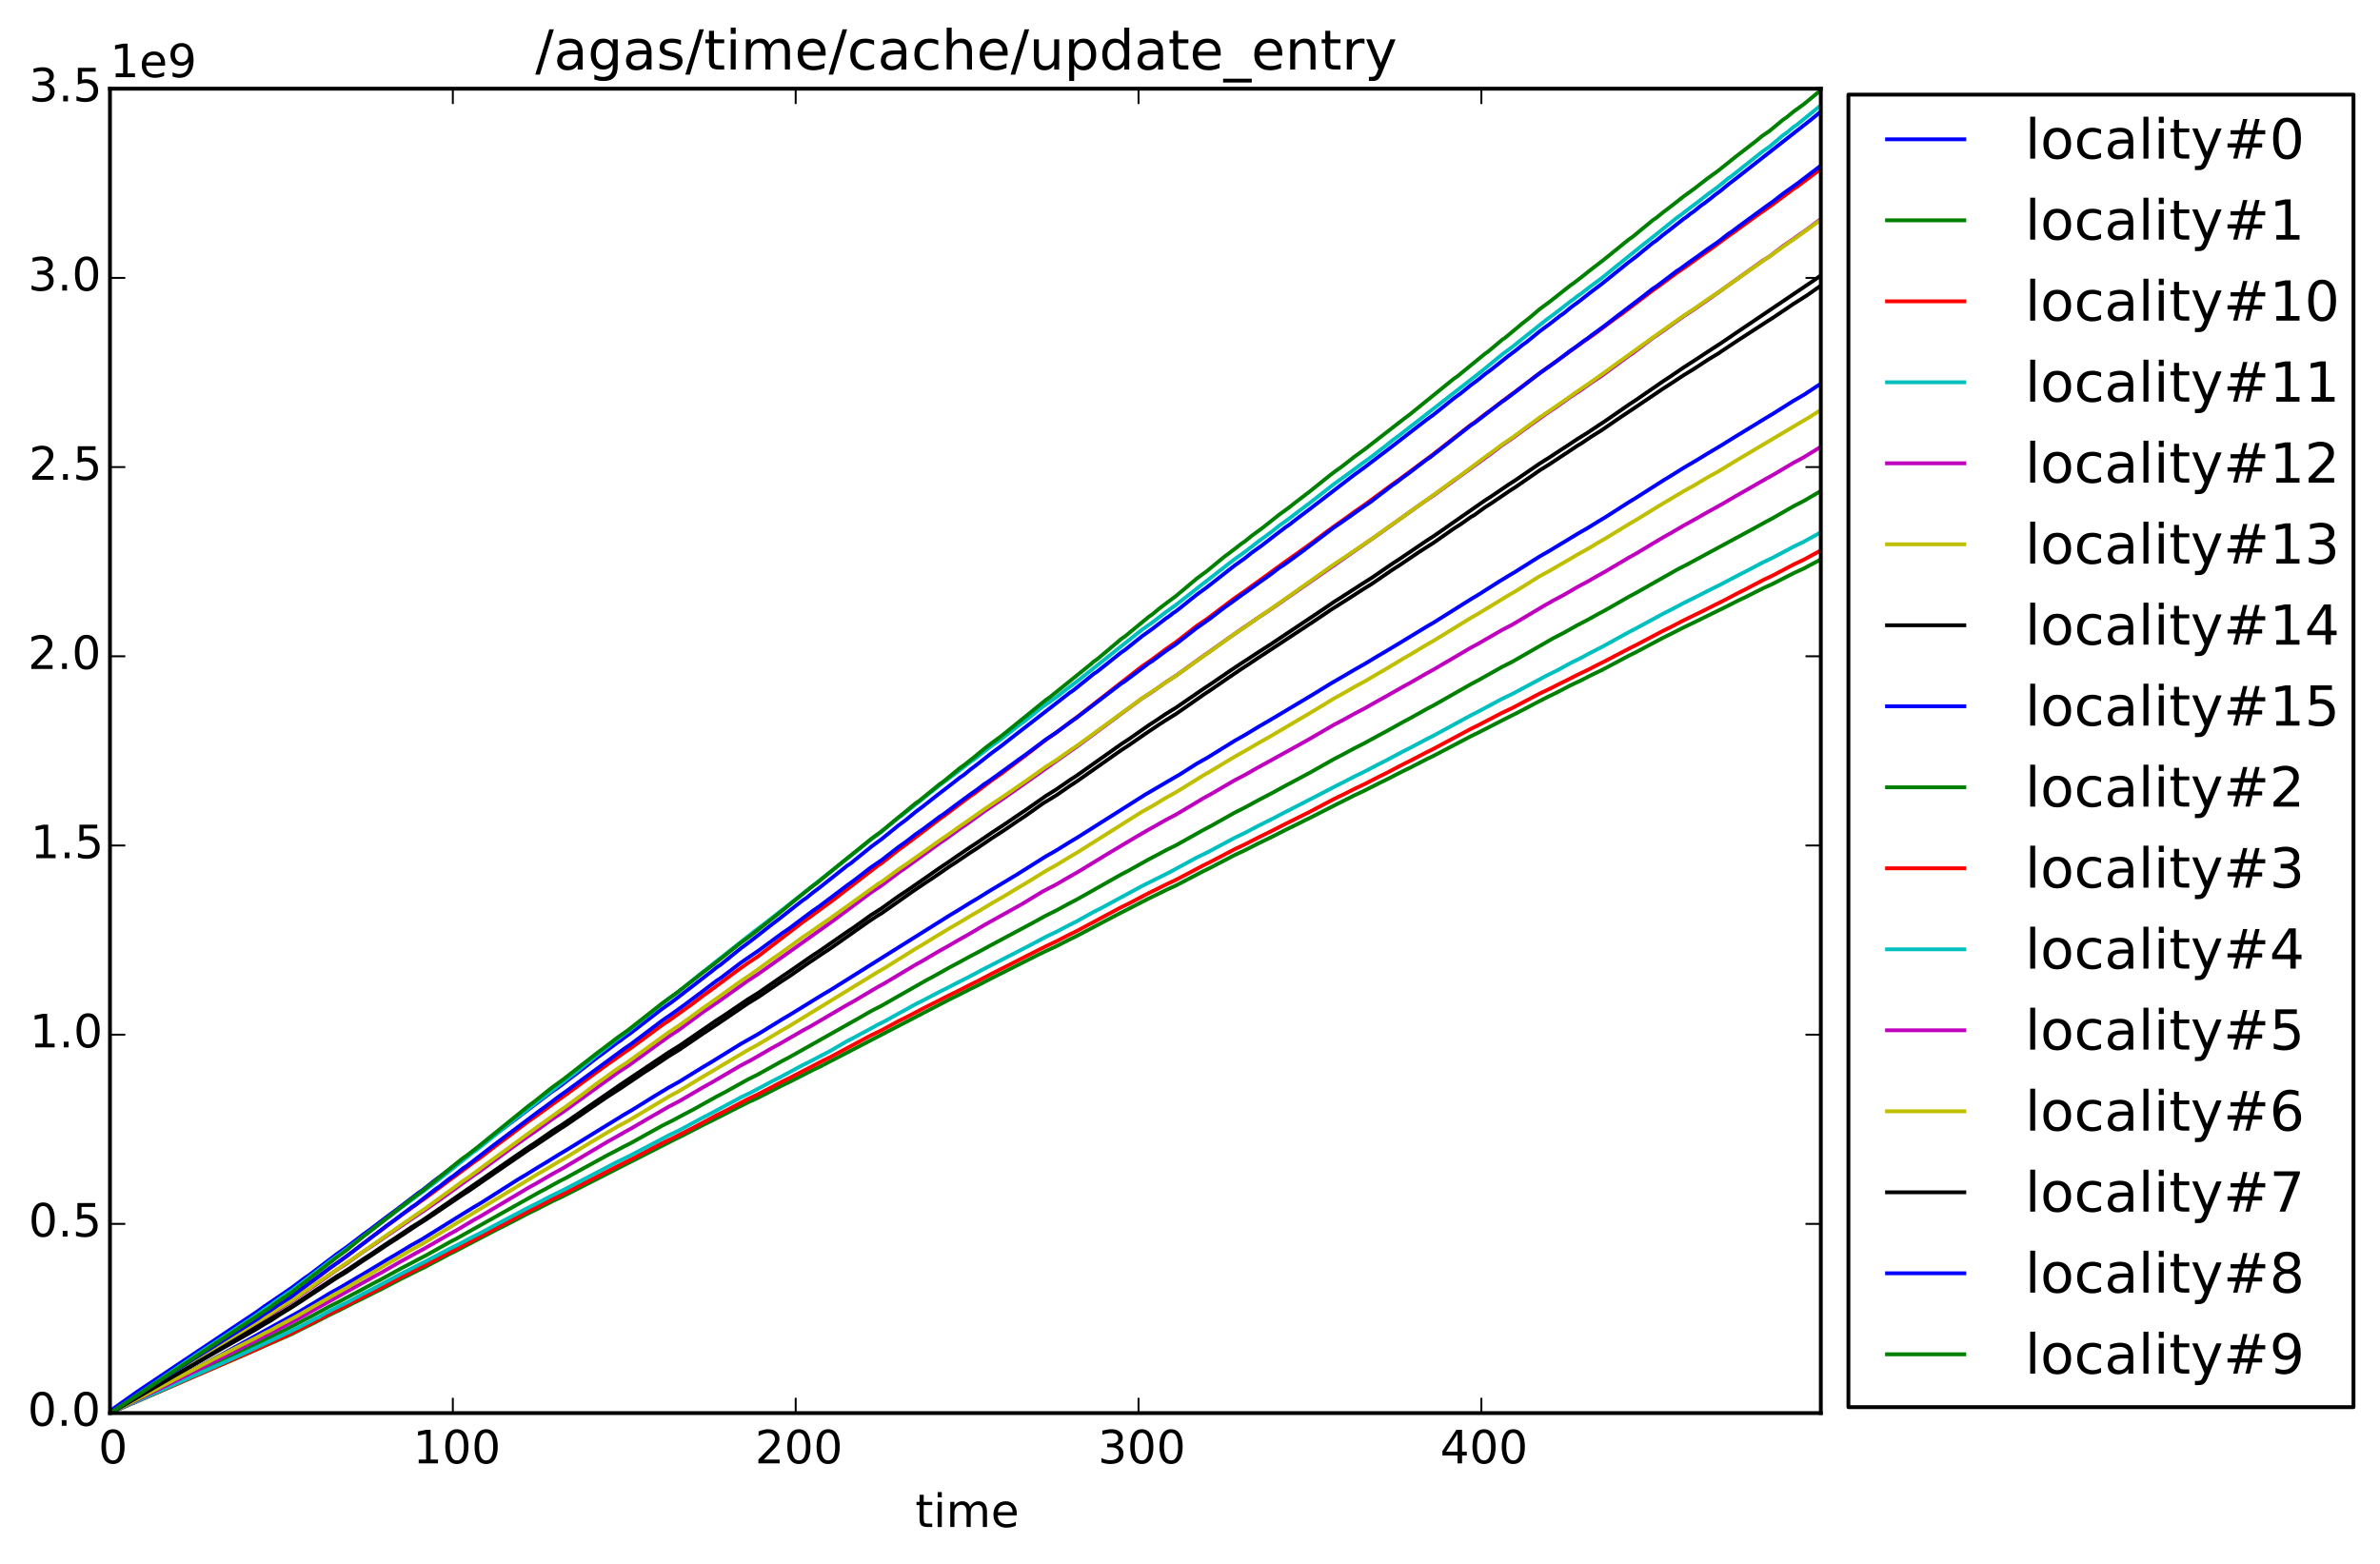 <?xml version="1.0" encoding="utf-8" standalone="no"?>
<!DOCTYPE svg PUBLIC "-//W3C//DTD SVG 1.1//EN"
  "http://www.w3.org/Graphics/SVG/1.1/DTD/svg11.dtd">
<!-- Created with matplotlib (http://matplotlib.org/) -->
<svg height="408pt" version="1.1" viewBox="0 0 621 408" width="621pt" xmlns="http://www.w3.org/2000/svg" xmlns:xlink="http://www.w3.org/1999/xlink">
 <defs>
  <style type="text/css">
*{stroke-linecap:butt;stroke-linejoin:round;}
  </style>
 </defs>
 <g id="figure_1">
  <g id="patch_1">
   <path d="
M0 408.169
L621.285 408.169
L621.285 0
L0 0
z
" style="fill:#ffffff;"/>
  </g>
  <g id="axes_1">
   <g id="patch_2">
    <path d="
M28.696 368.742
L475.096 368.742
L475.096 23.142
L28.696 23.142
z
" style="fill:#ffffff;"/>
   </g>
   <g id="line2d_1">
    <path clip-path="url(#p2118423672)" d="
M28.696 368.467
L29.59 367.559
L35.852 363.13
L46.587 355.947
L67.163 342.215
L68.952 340.904
L76.109 336.038
L79.687 333.357
L80.582 332.776
L83.266 330.739
L87.739 327.343
L90.422 325.446
L94.895 322.035
L96.684 320.739
L101.157 317.334
L102.947 316.033
L105.63 313.985
L109.209 311.238
L110.103 310.654
L113.682 307.812
L115.471 306.507
L120.838 302.362
L121.733 301.779
L123.522 300.342
L125.311 299.07
L129.784 295.591
L131.573 294.282
L144.098 284.807
L144.992 284.231
L146.781 282.932
L148.571 281.543
L150.36 280.206
L155.727 276.039
L157.516 274.742
L161.095 272.049
L161.989 271.48
L162.884 270.76
L164.673 269.495
L172.724 263.285
L175.408 261.392
L178.092 259.34
L186.143 253.127
L187.038 252.394
L187.932 251.81
L193.3 247.465
L195.984 245.476
L201.351 241.262
L203.141 239.912
L209.403 234.979
L210.297 234.394
L212.086 232.937
L213.876 231.599
L221.032 225.912
L221.927 225.322
L227.294 220.976
L229.978 219.004
L234.451 215.374
L236.24 214.052
L238.924 211.85
L240.713 210.508
L245.186 206.99
L246.975 205.635
L250.554 202.838
L251.448 202.248
L253.238 200.77
L255.027 199.423
L258.605 196.608
L261.289 194.627
L265.762 191.124
L267.551 189.756
L279.181 180.729
L280.075 180.131
L285.443 175.8
L286.337 175.219
L292.599 170.215
L293.494 169.628
L297.967 166.036
L300.651 164.117
L304.229 161.369
L305.124 160.776
L306.018 160.043
L306.913 159.462
L312.28 155.156
L314.964 153.21
L322.121 147.59
L324.805 145.683
L326.594 144.234
L329.278 142.323
L332.856 139.545
L335.54 137.499
L336.434 136.913
L338.223 135.502
L341.802 132.803
L353.431 123.85
L356.115 121.913
L359.694 119.174
L361.483 117.83
L364.167 115.769
L368.64 112.294
L372.218 109.535
L374.007 108.239
L379.375 103.932
L381.164 102.622
L383.848 100.449
L385.637 99.133
L387.426 97.672
L389.215 96.35
L393.688 92.785
L395.477 91.464
L397.266 90.002
L398.161 89.395
L401.739 86.462
L404.423 84.483
L407.107 82.396
L408.001 81.783
L409.791 80.291
L412.474 78.306
L415.158 76.181
L417.842 74.174
L424.999 68.403
L426.788 67.063
L431.261 63.386
L432.155 62.789
L433.945 61.308
L435.734 59.931
L439.312 57.107
L440.207 56.499
L441.101 55.755
L441.996 55.155
L443.785 53.679
L444.68 53.073
L446.469 51.698
L447.363 50.953
L449.153 49.623
L450.942 48.133
L452.731 46.769
L472.412 31.328
L475.096 29.124
L475.096 29.124" style="fill:none;stroke:#0000ff;stroke-linecap:square;"/>
   </g>
   <g id="line2d_2">
    <path clip-path="url(#p2118423672)" d="
M28.696 368.687
L30.485 367.875
L35.852 365.336
L38.536 364.059
L45.693 360.819
L49.271 359.105
L60.006 353.95
L67.163 350.605
L68.952 349.664
L74.32 347.058
L77.003 345.697
L79.687 344.259
L81.476 343.351
L85.949 340.911
L88.633 339.586
L92.212 337.663
L94.001 336.73
L97.579 334.796
L99.368 333.885
L104.736 330.933
L106.525 330.015
L109.209 328.597
L110.998 327.68
L117.26 324.172
L119.049 323.246
L140.519 311.211
L142.308 310.265
L145.887 308.29
L147.676 307.374
L158.411 301.483
L160.2 300.562
L162.884 299.149
L164.673 298.238
L172.724 293.771
L175.408 292.436
L178.987 290.521
L180.776 289.596
L187.038 286.11
L188.827 285.187
L195.089 281.706
L197.773 280.371
L204.035 276.887
L205.824 275.957
L224.611 265.381
L227.294 263.835
L229.978 262.465
L236.24 258.893
L241.608 255.84
L243.397 254.895
L247.87 252.38
L249.659 251.437
L253.238 249.493
L255.027 248.563
L258.605 246.618
L269.34 240.879
L272.918 238.922
L275.602 237.59
L279.181 235.641
L280.97 234.721
L292.599 228.154
L294.389 227.228
L299.756 224.231
L301.545 223.296
L304.229 221.864
L306.913 220.535
L314.07 216.527
L315.859 215.594
L322.121 212.079
L324.805 210.73
L328.383 208.773
L331.961 206.913
L335.54 204.952
L337.329 204.013
L340.013 202.572
L341.802 201.618
L348.064 198.082
L350.748 196.683
L353.431 195.233
L356.115 193.88
L359.694 191.913
L361.483 190.969
L365.956 188.476
L367.745 187.532
L372.218 185.033
L374.007 184.088
L383.848 178.5
L385.637 177.558
L391.899 174.044
L394.583 172.686
L405.318 166.527
L408.001 165.144
L411.58 163.136
L414.264 161.749
L416.947 160.248
L418.737 159.297
L424.999 155.718
L426.788 154.758
L437.523 148.683
L440.207 147.298
L458.098 137.633
L460.782 136.153
L462.571 135.198
L467.939 132.116
L470.623 130.742
L475.096 128.121
L475.096 128.121" style="fill:none;stroke:#008000;stroke-linecap:square;"/>
   </g>
   <g id="line2d_3">
    <path clip-path="url(#p2118423672)" d="
M28.696 368.683
L29.59 368.224
L53.744 352.579
L67.163 344.196
L68.952 342.96
L76.109 338.206
L77.898 336.871
L83.266 333.032
L87.739 329.695
L90.422 327.837
L97.579 322.367
L99.368 321.086
L104.736 317.078
L106.525 315.827
L109.209 313.881
L110.998 312.64
L117.26 307.976
L119.049 306.689
L123.522 303.36
L125.311 302.105
L129.784 298.685
L131.573 297.377
L137.836 292.648
L139.625 291.414
L145.887 286.895
L147.676 285.65
L153.044 281.705
L157.516 278.451
L162.884 274.658
L164.673 273.454
L172.724 267.534
L175.408 265.719
L178.092 263.791
L180.776 261.868
L183.46 259.816
L185.249 258.549
L192.405 253.24
L195.089 251.35
L197.773 249.567
L209.403 240.663
L211.192 239.403
L214.77 236.765
L216.559 235.497
L229.084 225.868
L229.978 225.298
L234.451 221.769
L236.24 220.477
L239.819 217.791
L245.186 213.713
L246.975 212.432
L249.659 210.406
L253.238 207.712
L254.132 207.146
L258.605 203.754
L261.289 201.89
L265.762 198.509
L267.551 197.186
L272.918 193.038
L275.602 191.178
L279.181 188.467
L280.97 187.164
L297.967 173.886
L300.651 172.04
L304.229 169.368
L306.913 167.502
L312.28 163.305
L314.964 161.494
L322.121 156.081
L324.805 154.239
L327.488 152.293
L330.172 150.363
L332.856 148.392
L335.54 146.463
L337.329 145.195
L341.802 142.008
L346.275 138.67
L348.959 136.738
L350.748 135.48
L353.431 133.526
L356.115 131.675
L363.272 126.405
L365.061 125.153
L374.007 118.507
L383.848 110.802
L384.742 110.23
L387.426 108.129
L389.215 106.833
L393.688 103.415
L395.477 102.136
L400.845 98.042
L403.528 96.096
L408.001 92.912
L410.685 90.936
L413.369 89.013
L416.053 87.168
L421.42 83.14
L423.209 81.889
L431.261 75.773
L433.05 74.515
L437.523 71.2
L440.207 69.374
L443.785 66.771
L446.469 64.935
L450.942 61.626
L452.731 60.361
L458.993 55.828
L460.782 54.593
L462.571 53.331
L467.939 49.324
L468.834 48.777
L475.096 44.078
L475.096 44.078" style="fill:none;stroke:#ff0000;stroke-linecap:square;"/>
   </g>
   <g id="line2d_4">
    <path clip-path="url(#p2118423672)" d="
M28.696 368.687
L29.59 368.221
L47.482 356.076
L51.955 353.055
L59.112 348.356
L67.163 342.993
L68.952 341.679
L70.741 340.485
L72.531 339.152
L76.109 336.77
L78.793 334.73
L82.371 331.966
L84.16 330.628
L85.949 329.214
L88.633 327.291
L91.317 325.29
L100.263 318.481
L104.736 315.074
L106.525 313.772
L109.209 311.761
L110.998 310.472
L114.576 307.723
L123.522 300.617
L124.417 300.025
L135.152 291.365
L136.046 290.768
L140.519 287.252
L142.308 285.899
L144.992 283.831
L148.571 281.082
L150.36 279.703
L155.727 275.326
L157.516 273.945
L161.095 271.125
L163.779 269.186
L174.514 260.591
L177.197 258.637
L182.565 254.296
L196.878 242.981
L198.668 241.648
L203.141 238.175
L223.716 221.938
L227.294 219.006
L229.978 217.048
L234.451 213.344
L235.346 212.738
L239.819 209.178
L245.186 204.894
L246.975 203.551
L248.765 202.232
L253.238 198.773
L254.132 198.192
L258.605 194.714
L261.289 192.809
L265.762 189.355
L267.551 188.039
L272.024 184.436
L275.602 181.938
L279.181 179.178
L280.97 177.857
L297.967 164.33
L300.651 162.441
L304.229 159.703
L306.913 157.799
L313.175 152.876
L322.121 145.93
L324.805 144.024
L328.383 141.272
L330.172 139.96
L331.961 138.639
L333.751 137.196
L336.434 135.272
L338.223 133.895
L341.802 131.209
L348.064 126.319
L350.748 124.395
L352.537 123.084
L355.221 121.088
L357.904 119.152
L359.694 117.755
L361.483 116.408
L363.272 114.956
L365.061 113.637
L386.531 96.936
L391.899 92.521
L394.583 90.544
L398.161 87.673
L403.528 83.414
L406.212 81.433
L409.791 78.634
L410.685 78.027
L411.58 77.282
L412.474 76.685
L415.158 74.609
L417.842 72.647
L422.315 69.01
L428.577 63.967
L432.155 61.148
L437.523 56.825
L438.417 56.22
L441.101 54.143
L442.89 52.807
L445.574 50.715
L448.258 48.763
L450.942 46.542
L451.836 45.934
L455.415 43.09
L459.888 39.526
L461.677 38.302
L465.255 35.274
L466.15 34.672
L467.939 33.183
L468.834 32.578
L475.096 27.483
L475.096 27.483" style="fill:none;stroke:#00bfbf;stroke-linecap:square;"/>
   </g>
   <g id="line2d_5">
    <path clip-path="url(#p2118423672)" d="
M28.696 368.686
L29.59 368.236
L35.852 364.242
L45.693 358.177
L67.163 345.264
L68.952 344.06
L70.741 342.978
L72.531 341.783
L76.109 339.605
L77.898 338.319
L83.266 334.643
L87.739 331.471
L90.422 329.736
L94.895 326.556
L96.684 325.379
L101.157 322.314
L102.947 321.125
L106.525 318.681
L109.209 316.873
L110.998 315.693
L114.576 313.21
L123.522 306.776
L125.311 305.565
L134.257 299.007
L137.836 296.476
L139.625 295.264
L144.098 292.029
L146.781 290.262
L161.095 279.956
L163.779 278.212
L174.514 270.45
L177.197 268.696
L183.46 264.086
L185.249 262.872
L187.932 261.039
L195.089 255.933
L197.773 254.198
L203.141 250.403
L217.454 240.22
L227.294 232.878
L229.978 231.107
L234.451 227.722
L236.24 226.49
L240.713 223.247
L245.186 220.021
L246.975 218.797
L250.554 216.193
L252.343 214.983
L256.816 211.75
L258.605 210.529
L262.183 208.095
L264.867 206.219
L279.181 196.08
L280.97 194.831
L297.967 182.261
L300.651 180.526
L304.229 178.005
L306.913 176.257
L314.07 171.098
L315.859 169.865
L320.332 166.679
L323.91 164.178
L325.699 162.968
L328.383 161.111
L331.067 159.357
L357.01 141.293
L358.799 140.069
L369.534 132.392
L372.218 130.513
L374.007 129.303
L387.426 119.562
L389.215 118.262
L391.899 116.204
L394.583 114.39
L398.161 111.774
L403.528 107.91
L406.212 106.124
L409.791 103.577
L412.474 101.805
L415.158 99.908
L417.842 98.129
L424.999 92.84
L425.893 92.286
L431.261 88.202
L433.05 86.988
L439.312 82.519
L441.996 80.759
L446.469 77.646
L459.888 68.054
L461.677 66.937
L465.255 64.206
L467.044 62.975
L469.728 61.093
L471.517 59.85
L475.096 57.139
L475.096 57.139" style="fill:none;stroke:#bf00bf;stroke-linecap:square;"/>
   </g>
   <g id="line2d_6">
    <path clip-path="url(#p2118423672)" d="
M28.696 368.686
L29.59 368.247
L44.798 358.791
L70.741 342.753
L71.636 342.086
L76.109 339.395
L79.687 336.856
L80.582 336.316
L82.371 335.012
L84.16 333.831
L86.844 331.997
L89.528 330.168
L91.317 328.984
L109.209 316.532
L110.998 315.331
L120.838 308.156
L122.627 306.922
L129.784 301.649
L131.573 300.374
L136.046 297.094
L140.519 293.827
L142.308 292.561
L145.887 289.966
L147.676 288.738
L151.254 286.11
L155.727 282.726
L157.516 281.454
L161.095 278.883
L163.779 277.135
L174.514 269.355
L177.197 267.596
L183.46 263.028
L185.249 261.8
L193.3 256.014
L195.984 254.237
L201.351 250.348
L203.141 249.126
L209.403 244.596
L211.192 243.403
L214.77 240.903
L216.559 239.703
L229.084 230.671
L229.978 230.14
L234.451 226.858
L236.24 225.658
L239.819 223.131
L245.186 219.303
L246.975 218.096
L250.554 215.54
L252.343 214.332
L256.816 211.173
L258.605 209.973
L262.183 207.586
L265.762 205.104
L267.551 203.878
L272.918 200.064
L275.602 198.361
L279.181 195.835
L280.97 194.625
L297.967 182.246
L301.545 179.862
L304.229 178.03
L306.913 176.295
L314.07 171.17
L315.859 169.946
L322.121 165.421
L324.805 163.649
L328.383 161.114
L330.172 159.913
L332.856 158.028
L337.329 154.879
L343.591 150.44
L348.064 147.264
L350.748 145.492
L352.537 144.282
L355.221 142.454
L357.904 140.665
L363.272 136.807
L365.061 135.6
L376.691 127.248
L379.375 125.231
L380.269 124.682
L387.426 119.302
L389.215 118.029
L391.899 116.019
L394.583 114.21
L401.739 108.926
L404.423 107.131
L407.107 105.255
L408.896 104.014
L411.58 102.112
L414.264 100.313
L416.947 98.404
L418.737 97.148
L422.315 94.517
L428.577 90.008
L433.05 86.804
L439.312 82.372
L441.996 80.619
L445.574 78.107
L448.258 76.361
L451.836 73.828
L456.309 70.664
L458.098 69.421
L460.782 67.532
L462.571 66.311
L467.044 63.102
L468.834 61.893
L475.096 57.358
L475.096 57.358" style="fill:none;stroke:#bfbf00;stroke-linecap:square;"/>
   </g>
   <g id="line2d_7">
    <path clip-path="url(#p2118423672)" d="
M28.696 368.683
L30.485 367.726
L41.22 361.545
L45.693 358.955
L76.109 340.885
L78.793 339.085
L82.371 336.681
L84.16 335.523
L87.739 333.14
L90.422 331.492
L94.895 328.485
L96.684 327.334
L101.157 324.33
L102.947 323.18
L107.419 320.186
L110.103 318.535
L134.257 301.853
L137.836 299.399
L139.625 298.232
L144.098 295.131
L146.781 293.423
L161.989 282.963
L174.514 274.578
L177.197 272.933
L187.038 266.185
L188.827 265.05
L195.089 260.797
L197.773 259.144
L204.035 254.821
L205.824 253.621
L212.086 249.281
L213.876 248.126
L221.032 243.158
L222.821 241.971
L227.294 238.762
L229.978 237.065
L234.451 233.856
L236.24 232.686
L239.819 230.222
L245.186 226.479
L246.975 225.298
L249.659 223.436
L253.238 221.004
L255.027 219.839
L258.605 217.404
L262.183 215.052
L265.762 212.614
L267.551 211.421
L272.918 207.671
L275.602 205.997
L279.181 203.533
L280.97 202.364
L292.599 194.143
L294.389 192.977
L299.756 189.24
L301.545 188.073
L304.229 186.275
L306.913 184.613
L314.07 179.697
L315.859 178.526
L321.226 174.852
L323.91 173.072
L325.699 171.923
L328.383 170.153
L331.067 168.444
L343.591 160.106
L348.064 157.069
L350.748 155.364
L352.537 154.216
L355.221 152.476
L357.904 150.79
L363.272 147.105
L365.061 145.95
L372.218 141.101
L374.007 139.948
L387.426 130.61
L389.215 129.453
L393.688 126.409
L395.477 125.261
L401.739 120.958
L404.423 119.275
L407.107 117.503
L408.896 116.34
L411.58 114.559
L414.264 112.894
L416.947 111.103
L418.737 109.929
L424.999 105.596
L426.788 104.426
L433.945 99.486
L435.734 98.315
L439.312 95.878
L442.89 93.57
L445.574 91.789
L449.153 89.478
L452.731 87.038
L473.306 73.146
L475.096 71.872
L475.096 71.872" style="fill:none;stroke:#000000;stroke-linecap:square;"/>
   </g>
   <g id="line2d_8">
    <path clip-path="url(#p2118423672)" d="
M28.696 368.69
L30.485 367.821
L44.798 360.358
L48.377 358.48
L58.217 353.247
L77.898 342.393
L81.476 340.253
L85.949 337.533
L88.633 336.049
L92.212 333.948
L94.001 332.896
L96.684 331.306
L101.157 328.596
L102.947 327.572
L107.419 324.873
L110.103 323.381
L119.944 317.267
L123.522 315.064
L125.311 314.02
L135.152 307.778
L136.941 306.721
L140.519 304.511
L142.308 303.452
L145.887 301.232
L147.676 300.18
L162.884 290.831
L164.673 289.808
L170.935 285.929
L174.514 283.768
L177.197 282.283
L183.46 278.422
L185.249 277.37
L193.3 272.399
L197.773 269.866
L204.035 266.02
L205.824 264.972
L214.77 259.469
L216.559 258.428
L247.87 238.804
L249.659 237.739
L253.238 235.518
L255.027 234.461
L258.605 232.244
L264.867 228.497
L272.918 223.446
L275.602 221.922
L279.181 219.698
L280.97 218.635
L287.232 214.681
L298.862 207.32
L306.018 203.143
L307.807 202.109
L312.28 199.261
L314.964 197.761
L322.121 193.321
L324.805 191.806
L328.383 189.643
L331.067 188.095
L342.696 181.155
L347.169 178.4
L348.959 177.367
L350.748 176.331
L353.431 174.747
L356.115 173.232
L359.694 171.075
L361.483 170.03
L365.061 167.887
L372.218 163.536
L374.007 162.501
L383.848 156.316
L385.637 155.255
L391.004 151.845
L393.688 150.211
L395.477 149.148
L401.739 145.2
L404.423 143.658
L407.107 142.03
L408.896 140.963
L411.58 139.324
L414.264 137.782
L416.947 136.127
L418.737 135.053
L424.999 131.046
L426.788 129.96
L433.945 125.394
L435.734 124.314
L439.312 122.078
L442.89 119.974
L445.574 118.331
L449.153 116.208
L452.731 113.981
L460.782 109.065
L462.571 107.997
L467.939 104.606
L470.623 103.059
L475.096 100.121
L475.096 100.121" style="fill:none;stroke:#0000ff;stroke-linecap:square;"/>
   </g>
   <g id="line2d_9">
    <path clip-path="url(#p2118423672)" d="
M28.696 368.688
L30.485 367.955
L41.22 363.321
L51.06 359.028
L63.585 353.649
L68.058 351.664
L76.109 348.12
L79.687 346.306
L81.476 345.449
L85.949 343.125
L88.633 341.852
L92.212 340.019
L94.001 339.148
L97.579 337.339
L99.368 336.469
L104.736 333.67
L106.525 332.798
L109.209 331.444
L110.998 330.578
L117.26 327.255
L119.049 326.368
L129.784 320.764
L131.573 319.895
L137.836 316.624
L139.625 315.771
L144.098 313.481
L146.781 312.224
L176.303 297.19
L178.092 296.329
L183.46 293.563
L185.249 292.685
L190.616 289.956
L195.089 287.698
L197.773 286.468
L204.035 283.266
L205.824 282.412
L212.086 279.225
L213.876 278.383
L247.87 260.726
L249.659 259.856
L253.238 258.044
L255.027 257.184
L258.605 255.328
L271.129 249.026
L272.918 248.172
L275.602 246.925
L279.181 245.104
L280.97 244.228
L290.81 239.042
L299.756 234.456
L301.545 233.597
L304.229 232.268
L306.913 231.032
L314.07 227.287
L315.859 226.416
L322.121 223.141
L324.805 221.883
L328.383 220.066
L331.961 218.333
L335.54 216.509
L337.329 215.641
L340.013 214.3
L341.802 213.421
L348.959 209.773
L350.748 208.882
L353.431 207.528
L356.115 206.268
L359.694 204.441
L361.483 203.576
L365.956 201.281
L367.745 200.42
L372.218 198.116
L374.007 197.25
L383.848 192.085
L385.637 191.215
L393.688 187.097
L395.477 186.22
L399.95 183.866
L403.528 182.006
L406.212 180.707
L409.791 178.83
L412.474 177.572
L415.158 176.189
L417.842 174.907
L424.999 171.11
L426.788 170.224
L433.945 166.416
L435.734 165.54
L439.312 163.718
L442.89 162.001
L445.574 160.671
L450.047 158.48
L453.625 156.675
L455.415 155.83
L459.888 153.568
L462.571 152.341
L467.939 149.595
L470.623 148.362
L475.096 145.979
L475.096 145.979" style="fill:none;stroke:#008000;stroke-linecap:square;"/>
   </g>
   <g id="line2d_10">
    <path clip-path="url(#p2118423672)" d="
M28.696 368.69
L30.485 367.936
L35.852 365.617
L38.536 364.445
L67.163 351.997
L68.952 351.139
L73.425 349.133
L77.003 347.439
L79.687 346.071
L81.476 345.191
L85.949 342.845
L88.633 341.56
L92.212 339.703
L94.001 338.81
L97.579 336.944
L99.368 336.066
L104.736 333.208
L106.525 332.327
L109.209 330.952
L110.998 330.088
L117.26 326.828
L119.049 325.953
L137.836 316.098
L139.625 315.232
L144.098 312.924
L146.781 311.65
L162.884 303.412
L164.673 302.547
L172.724 298.318
L175.408 297.057
L178.987 295.242
L180.776 294.339
L187.038 290.98
L188.827 290.106
L195.089 286.819
L197.773 285.553
L204.035 282.274
L205.824 281.398
L214.77 276.771
L216.559 275.892
L227.294 270.148
L229.978 268.869
L234.451 266.442
L236.24 265.575
L241.608 262.762
L244.292 261.427
L247.87 259.612
L249.659 258.745
L253.238 256.919
L255.027 256.049
L258.605 254.176
L270.235 248.267
L272.918 246.911
L275.602 245.652
L279.181 243.813
L280.97 242.932
L292.599 236.712
L294.389 235.845
L299.756 233.038
L301.545 232.167
L304.229 230.815
L306.913 229.552
L314.07 225.776
L315.859 224.899
L322.121 221.615
L324.805 220.355
L328.383 218.516
L331.961 216.757
L335.54 214.924
L337.329 214.046
L340.013 212.701
L341.802 211.809
L348.064 208.504
L350.748 207.206
L353.431 205.843
L356.115 204.576
L359.694 202.736
L361.483 201.852
L365.956 199.517
L367.745 198.635
L372.218 196.309
L374.007 195.42
L383.848 190.157
L385.637 189.285
L391.899 186.024
L394.583 184.756
L401.739 180.984
L404.423 179.705
L407.107 178.347
L408.896 177.472
L411.58 176.102
L414.264 174.822
L416.947 173.438
L418.737 172.549
L424.999 169.269
L426.788 168.386
L433.945 164.607
L435.734 163.733
L439.312 161.88
L444.68 159.261
L447.363 157.903
L449.153 157.024
L453.625 154.68
L455.415 153.788
L459.888 151.443
L462.571 150.163
L467.939 147.338
L470.623 146.069
L475.096 143.625
L475.096 143.625" style="fill:none;stroke:#ff0000;stroke-linecap:square;"/>
   </g>
   <g id="line2d_11">
    <path clip-path="url(#p2118423672)" d="
M28.696 368.687
L30.485 367.933
L35.852 365.573
L38.536 364.363
L56.428 356.405
L61.795 354.005
L73.425 348.547
L78.793 345.937
L82.371 344.054
L83.266 343.654
L85.055 342.586
L87.739 341.213
L90.422 339.924
L94.895 337.526
L96.684 336.631
L99.368 335.204
L104.736 332.34
L106.525 331.454
L109.209 330.07
L110.998 329.182
L117.26 325.896
L119.049 325.014
L123.522 322.669
L125.311 321.782
L131.573 318.433
L137.836 315.139
L139.625 314.262
L144.098 311.933
L146.781 310.637
L161.095 303.149
L163.779 301.879
L174.514 296.256
L177.197 294.974
L183.46 291.586
L185.249 290.683
L193.3 286.359
L195.984 285.069
L201.351 282.21
L203.141 281.315
L209.403 277.955
L211.192 277.075
L214.77 275.216
L216.559 274.278
L221.032 271.677
L222.821 270.762
L229.084 267.375
L230.873 266.467
L238.924 262.023
L240.713 261.128
L245.186 258.786
L246.975 257.899
L250.554 256.052
L252.343 255.17
L256.816 252.786
L258.605 251.882
L268.446 246.826
L272.918 244.451
L275.602 243.169
L279.181 241.299
L280.97 240.398
L285.443 237.914
L287.232 237.027
L297.967 231.211
L305.124 227.639
L312.28 223.754
L314.964 222.461
L322.121 218.641
L324.805 217.355
L328.383 215.466
L331.961 213.685
L335.54 211.808
L337.329 210.912
L348.959 204.898
L350.748 204.004
L353.431 202.612
L356.115 201.311
L359.694 199.437
L361.483 198.532
L365.956 196.155
L367.745 195.259
L372.218 192.882
L374.007 191.985
L383.848 186.63
L385.637 185.729
L391.899 182.376
L394.583 181.089
L403.528 176.309
L406.212 174.987
L409.791 173.029
L412.474 171.707
L415.158 170.253
L417.842 168.904
L424.999 164.95
L426.788 164.033
L433.945 160.146
L435.734 159.251
L439.312 157.358
L442.89 155.585
L445.574 154.207
L449.153 152.422
L453.625 150.068
L455.415 149.16
L459.888 146.802
L462.571 145.528
L467.939 142.676
L470.623 141.381
L475.096 138.908
L475.096 138.908" style="fill:none;stroke:#00bfbf;stroke-linecap:square;"/>
   </g>
   <g id="line2d_12">
    <path clip-path="url(#p2118423672)" d="
M28.696 368.689
L29.59 368.337
L33.169 366.553
L47.482 359.505
L51.955 357.258
L72.531 346.895
L77.003 344.565
L92.212 336.1
L94.001 335.122
L97.579 333.119
L99.368 332.166
L104.736 329.079
L106.525 328.111
L109.209 326.626
L110.998 325.665
L117.26 322.052
L119.049 321.083
L123.522 318.41
L125.311 317.422
L137.836 309.966
L139.625 308.98
L144.098 306.368
L146.781 304.905
L158.411 297.993
L160.2 296.998
L162.884 295.464
L164.673 294.481
L169.146 291.865
L174.514 288.768
L177.197 287.378
L183.46 283.721
L185.249 282.741
L193.3 278.028
L195.984 276.626
L201.351 273.528
L203.141 272.562
L209.403 268.941
L211.192 267.981
L221.032 262.22
L222.821 261.236
L229.084 257.521
L230.873 256.54
L238.924 251.726
L240.713 250.735
L245.186 248.098
L246.975 247.112
L250.554 245.041
L252.343 244.055
L256.816 241.399
L258.605 240.401
L266.656 235.915
L272.024 232.649
L275.602 230.793
L279.181 228.712
L280.97 227.703
L289.021 222.808
L296.178 218.53
L299.756 216.455
L301.545 215.466
L304.229 213.941
L306.913 212.524
L314.07 208.25
L315.859 207.275
L322.121 203.623
L324.805 202.224
L328.383 200.182
L331.067 198.724
L340.907 193.277
L348.064 189.12
L350.748 187.716
L353.431 186.225
L356.115 184.822
L359.694 182.792
L361.483 181.808
L365.956 179.263
L367.745 178.297
L372.218 175.722
L374.007 174.743
L383.848 168.975
L385.637 168.012
L391.899 164.401
L394.583 163.002
L402.634 158.221
L405.318 156.689
L408.001 155.263
L411.58 153.184
L414.264 151.747
L416.947 150.2
L418.737 149.212
L424.999 145.504
L426.788 144.514
L433.945 140.224
L435.734 139.226
L439.312 137.141
L442.89 135.159
L445.574 133.62
L449.153 131.645
L452.731 129.554
L460.782 124.95
L462.571 123.955
L467.939 120.782
L470.623 119.344
L475.096 116.582
L475.096 116.582" style="fill:none;stroke:#bf00bf;stroke-linecap:square;"/>
   </g>
   <g id="line2d_13">
    <path clip-path="url(#p2118423672)" d="
M28.696 368.69
L29.59 368.324
L34.063 365.988
L43.904 360.839
L55.533 354.753
L62.69 351.14
L67.163 348.903
L68.952 347.924
L70.741 347.06
L72.531 346.041
L77.003 343.68
L85.055 339.06
L87.739 337.523
L90.422 336.071
L94.895 333.391
L96.684 332.396
L101.157 329.739
L102.947 328.734
L107.419 326.089
L110.103 324.651
L140.519 306.228
L142.308 305.208
L145.887 303.071
L147.676 302.056
L153.938 298.218
L157.516 296.088
L161.095 293.993
L163.779 292.56
L174.514 286.15
L177.197 284.713
L183.46 280.928
L185.249 279.889
L190.616 276.678
L195.089 274.039
L197.773 272.589
L204.035 268.836
L205.824 267.837
L229.084 253.601
L230.873 252.58
L238.924 247.555
L240.713 246.513
L244.292 244.323
L247.87 242.164
L249.659 241.143
L253.238 238.996
L255.027 237.971
L258.605 235.814
L262.183 233.755
L265.762 231.585
L267.551 230.542
L272.918 227.244
L275.602 225.749
L279.181 223.574
L280.97 222.529
L297.967 211.829
L300.651 210.337
L304.229 208.18
L306.913 206.697
L314.07 202.268
L315.859 201.254
L321.226 198.018
L323.91 196.462
L325.699 195.457
L328.383 193.89
L331.067 192.381
L341.802 186.07
L348.064 182.272
L350.748 180.792
L353.431 179.236
L356.115 177.786
L359.694 175.69
L361.483 174.656
L365.956 171.969
L367.745 170.943
L372.218 168.249
L374.007 167.236
L383.848 161.199
L385.637 160.182
L393.688 155.289
L395.477 154.263
L401.739 150.355
L404.423 148.896
L407.107 147.332
L408.896 146.312
L411.58 144.724
L414.264 143.24
L416.947 141.628
L418.737 140.608
L424.999 136.779
L426.788 135.746
L433.945 131.356
L435.734 130.322
L439.312 128.172
L441.996 126.692
L445.574 124.555
L448.258 123.076
L452.731 120.353
L469.728 110.272
L471.517 109.243
L475.096 106.962
L475.096 106.962" style="fill:none;stroke:#bfbf00;stroke-linecap:square;"/>
   </g>
   <g id="line2d_14">
    <path clip-path="url(#p2118423672)" d="
M28.696 368.688
L29.59 368.287
L34.063 365.685
L50.166 356.302
L67.163 346.684
L68.952 345.56
L70.741 344.553
L72.531 343.351
L77.003 340.592
L87.739 333.531
L90.422 331.907
L94.895 328.876
L96.684 327.739
L101.157 324.745
L102.947 323.602
L105.63 321.846
L109.209 319.46
L110.998 318.342
L120.838 311.698
L122.627 310.551
L128.89 306.213
L137.836 300.087
L139.625 298.943
L145.887 294.735
L147.676 293.596
L153.938 289.298
L158.411 286.251
L160.2 285.097
L161.989 283.953
L168.252 279.724
L170.041 278.597
L174.514 275.596
L177.197 273.964
L183.46 269.697
L185.249 268.53
L187.932 266.744
L195.089 261.874
L197.773 260.234
L204.035 255.993
L205.824 254.864
L210.297 251.744
L214.77 248.729
L216.559 247.567
L226.4 240.648
L229.084 238.862
L229.978 238.35
L238.029 232.698
L241.608 230.274
L243.397 229.112
L247.87 226.026
L249.659 224.871
L253.238 222.451
L255.027 221.299
L258.605 218.858
L262.183 216.538
L265.762 214.084
L267.551 212.91
L272.024 209.719
L275.602 207.54
L279.181 205.065
L280.97 203.896
L292.599 195.722
L294.389 194.57
L298.862 191.468
L302.44 189.068
L304.229 187.916
L306.913 186.25
L314.07 181.257
L315.859 180.079
L320.332 176.993
L323.91 174.565
L325.699 173.411
L328.383 171.608
L330.172 170.445
L342.696 162.206
L347.169 159.186
L348.959 158.056
L350.748 156.92
L352.537 155.785
L355.221 154.045
L357.904 152.382
L363.272 148.71
L365.061 147.567
L370.429 143.937
L372.218 142.802
L374.007 141.666
L379.375 137.905
L381.164 136.767
L383.848 134.87
L384.742 134.368
L387.426 132.409
L389.215 131.265
L393.688 128.226
L395.477 127.077
L401.739 122.735
L404.423 121.059
L407.107 119.277
L408.896 118.107
L411.58 116.308
L412.474 115.793
L415.158 113.978
L417.842 112.305
L422.315 109.229
L427.682 105.639
L433.945 101.41
L435.734 100.27
L439.312 97.902
L441.996 96.267
L445.574 93.914
L448.258 92.289
L452.731 89.299
L460.782 84.072
L462.571 82.943
L467.939 79.319
L469.728 78.198
L471.517 77.051
L475.096 74.528
L475.096 74.528" style="fill:none;stroke:#000000;stroke-linecap:square;"/>
   </g>
   <g id="line2d_15">
    <path clip-path="url(#p2118423672)" d="
M28.696 368.685
L29.59 368.231
L35.852 364.125
L38.536 362.299
L43.009 359.465
L46.587 357.175
L50.166 354.839
L67.163 344.191
L68.952 342.926
L70.741 341.811
L72.531 340.558
L76.109 338.295
L77.898 336.928
L81.476 334.32
L85.949 330.972
L88.633 329.121
L92.212 326.467
L94.001 325.082
L95.79 323.752
L101.157 319.646
L102.947 318.377
L107.419 315.009
L108.314 314.443
L113.682 310.274
L114.576 309.691
L117.26 307.549
L118.155 306.969
L120.838 304.862
L121.733 304.295
L128.89 298.769
L140.519 290.04
L142.308 288.756
L145.887 286.067
L147.676 284.804
L162.884 273.652
L164.673 272.426
L172.724 266.354
L175.408 264.519
L178.092 262.583
L182.565 259.253
L187.038 255.861
L187.932 255.303
L193.3 251.217
L195.984 249.379
L197.773 248.16
L204.035 243.564
L205.824 242.347
L212.086 237.661
L213.876 236.425
L221.032 231.039
L222.821 229.749
L227.294 226.3
L229.978 224.482
L234.451 221.01
L236.24 219.763
L238.924 217.69
L240.713 216.452
L245.186 213.109
L246.081 212.551
L249.659 209.857
L253.238 207.231
L255.027 205.985
L256.816 204.61
L257.71 204.053
L259.5 202.773
L265.762 198.233
L267.551 196.963
L272.918 192.943
L275.602 191.147
L279.181 188.515
L280.97 187.25
L292.599 178.349
L293.494 177.798
L299.756 173.063
L300.651 172.502
L304.229 169.864
L306.913 168.033
L312.28 163.84
L314.07 162.606
L315.859 161.328
L319.437 158.565
L321.226 157.299
L323.91 155.334
L325.699 154.085
L328.383 152.135
L330.172 150.877
L331.961 149.59
L333.751 148.195
L334.645 147.633
L336.434 146.377
L340.013 143.743
L341.802 142.394
L348.064 137.642
L350.748 135.807
L352.537 134.548
L355.221 132.626
L357.904 130.781
L359.694 129.377
L361.483 128.044
L363.272 126.625
L364.167 126.056
L365.956 124.664
L367.745 123.373
L372.218 119.942
L373.112 119.368
L383.848 110.928
L384.742 110.354
L391.899 104.826
L392.793 104.244
L396.372 101.52
L401.739 97.381
L404.423 95.488
L406.212 94.195
L409.791 91.472
L410.685 90.895
L413.369 88.883
L414.264 88.29
L415.158 87.565
L416.947 86.279
L418.737 84.962
L422.315 82.198
L428.577 77.433
L431.261 75.327
L432.155 74.766
L437.523 70.705
L438.417 70.141
L441.101 68.183
L442.89 66.923
L445.574 64.981
L448.258 63.142
L450.942 61.033
L451.836 60.472
L453.625 59.118
L455.415 57.803
L460.782 53.883
L462.571 52.615
L465.255 50.527
L467.044 49.264
L468.834 47.989
L475.096 43.212
L475.096 43.212" style="fill:none;stroke:#0000ff;stroke-linecap:square;"/>
   </g>
   <g id="line2d_16">
    <path clip-path="url(#p2118423672)" d="
M28.696 368.687
L29.59 368.222
L43.009 359.345
L47.482 356.37
L53.744 352.214
L70.741 341.013
L71.636 340.259
L76.109 337.243
L77.898 335.81
L84.16 330.987
L87.739 328.19
L90.422 326.228
L94.895 322.556
L96.684 321.211
L100.263 318.384
L107.419 312.81
L110.103 310.875
L120.838 302.169
L121.733 301.57
L124.417 299.498
L137.836 288.638
L139.625 287.294
L144.098 283.727
L146.781 281.809
L155.727 274.828
L157.516 273.494
L161.095 270.758
L163.779 268.875
L172.724 261.849
L175.408 259.926
L177.197 258.61
L183.46 253.722
L185.249 252.383
L189.722 248.86
L193.3 246.002
L195.984 244.061
L201.351 239.829
L203.141 238.417
L207.613 234.772
L212.086 231.166
L212.981 230.556
L220.138 224.69
L227.294 218.925
L229.978 216.95
L238.924 209.59
L239.819 208.986
L245.186 204.612
L246.081 204.003
L250.554 200.339
L251.448 199.726
L254.132 197.613
L256.816 195.383
L258.605 194.02
L261.289 192.047
L264.867 189.152
L272.918 182.628
L273.813 182.016
L277.391 179.142
L284.548 173.371
L285.443 172.596
L286.337 171.972
L292.599 166.703
L293.494 166.095
L299.756 160.941
L300.651 160.329
L302.44 158.826
L304.229 157.471
L306.913 155.47
L312.28 150.961
L314.964 148.977
L319.437 145.299
L321.226 143.963
L323.91 141.882
L324.805 141.283
L326.594 139.818
L329.278 137.863
L333.751 134.315
L336.434 132.358
L338.223 130.947
L341.802 128.205
L347.169 123.9
L348.959 122.567
L349.853 121.965
L353.431 119.158
L356.115 117.218
L365.956 109.576
L367.745 108.234
L379.375 98.802
L380.269 98.199
L387.426 92.343
L388.32 91.716
L391.899 88.7
L392.793 88.075
L397.266 84.352
L399.056 82.954
L401.739 80.67
L404.423 78.682
L409.791 74.448
L410.685 73.83
L412.474 72.453
L415.158 70.318
L416.947 68.951
L418.737 67.562
L424.999 62.481
L425.893 61.876
L431.261 57.455
L432.155 56.852
L433.945 55.399
L435.734 54.053
L439.312 51.244
L441.996 49.303
L445.574 46.533
L448.258 44.6
L452.731 41.015
L458.098 36.872
L459.888 35.411
L461.677 34.201
L465.255 31.238
L466.15 30.632
L467.939 29.162
L470.623 27.216
L475.096 23.533
L475.096 23.533" style="fill:none;stroke:#008000;stroke-linecap:square;"/>
   </g>
   <g id="patch_3">
    <path d="
M28.696 23.142
L475.096 23.142" style="fill:none;stroke:#000000;stroke-linecap:square;stroke-linejoin:miter;"/>
   </g>
   <g id="patch_4">
    <path d="
M475.096 368.742
L475.096 23.142" style="fill:none;stroke:#000000;stroke-linecap:square;stroke-linejoin:miter;"/>
   </g>
   <g id="patch_5">
    <path d="
M28.696 368.742
L475.096 368.742" style="fill:none;stroke:#000000;stroke-linecap:square;stroke-linejoin:miter;"/>
   </g>
   <g id="patch_6">
    <path d="
M28.696 368.742
L28.696 23.142" style="fill:none;stroke:#000000;stroke-linecap:square;stroke-linejoin:miter;"/>
   </g>
   <g id="matplotlib.axis_1">
    <g id="xtick_1">
     <g id="line2d_17">
      <defs>
       <path d="
M0 0
L0 -4" id="m93b0483c22" style="stroke:#000000;stroke-width:0.5;"/>
      </defs>
      <g>
       <use style="stroke:#000000;stroke-width:0.5;" x="28.696" xlink:href="#m93b0483c22" y="368.742"/>
      </g>
     </g>
     <g id="line2d_18">
      <defs>
       <path d="
M0 0
L0 4" id="m741efc42ff" style="stroke:#000000;stroke-width:0.5;"/>
      </defs>
      <g>
       <use style="stroke:#000000;stroke-width:0.5;" x="28.696" xlink:href="#m741efc42ff" y="23.142"/>
      </g>
     </g>
     <g id="text_1">
      <!-- 0 -->
      <defs>
       <path d="
M31.781 66.406
Q24.172 66.406 20.328 58.906
Q16.5 51.422 16.5 36.375
Q16.5 21.391 20.328 13.891
Q24.172 6.391 31.781 6.391
Q39.453 6.391 43.281 13.891
Q47.125 21.391 47.125 36.375
Q47.125 51.422 43.281 58.906
Q39.453 66.406 31.781 66.406
M31.781 74.219
Q44.047 74.219 50.516 64.516
Q56.984 54.828 56.984 36.375
Q56.984 17.969 50.516 8.266
Q44.047 -1.422 31.781 -1.422
Q19.531 -1.422 13.062 8.266
Q6.594 17.969 6.594 36.375
Q6.594 54.828 13.062 64.516
Q19.531 74.219 31.781 74.219" id="DejaVuSans-30"/>
      </defs>
      <g transform="translate(25.672 381.86)scale(0.12 -0.12)">
       <use xlink:href="#DejaVuSans-30"/>
      </g>
     </g>
    </g>
    <g id="xtick_2">
     <g id="line2d_19">
      <g>
       <use style="stroke:#000000;stroke-width:0.5;" x="118.155" xlink:href="#m93b0483c22" y="368.742"/>
      </g>
     </g>
     <g id="line2d_20">
      <g>
       <use style="stroke:#000000;stroke-width:0.5;" x="118.155" xlink:href="#m741efc42ff" y="23.142"/>
      </g>
     </g>
     <g id="text_2">
      <!-- 100 -->
      <defs>
       <path d="
M12.406 8.297
L28.516 8.297
L28.516 63.922
L10.984 60.406
L10.984 69.391
L28.422 72.906
L38.281 72.906
L38.281 8.297
L54.391 8.297
L54.391 0
L12.406 0
z
" id="DejaVuSans-31"/>
      </defs>
      <g transform="translate(107.76 381.86)scale(0.12 -0.12)">
       <use xlink:href="#DejaVuSans-31"/>
       <use x="63.623" xlink:href="#DejaVuSans-30"/>
       <use x="127.246" xlink:href="#DejaVuSans-30"/>
      </g>
     </g>
    </g>
    <g id="xtick_3">
     <g id="line2d_21">
      <g>
       <use style="stroke:#000000;stroke-width:0.5;" x="207.613" xlink:href="#m93b0483c22" y="368.742"/>
      </g>
     </g>
     <g id="line2d_22">
      <g>
       <use style="stroke:#000000;stroke-width:0.5;" x="207.613" xlink:href="#m741efc42ff" y="23.142"/>
      </g>
     </g>
     <g id="text_3">
      <!-- 200 -->
      <defs>
       <path d="
M19.188 8.297
L53.609 8.297
L53.609 0
L7.328 0
L7.328 8.297
Q12.938 14.109 22.625 23.891
Q32.328 33.688 34.812 36.531
Q39.547 41.844 41.422 45.531
Q43.312 49.219 43.312 52.781
Q43.312 58.594 39.234 62.25
Q35.156 65.922 28.609 65.922
Q23.969 65.922 18.812 64.312
Q13.672 62.703 7.812 59.422
L7.812 69.391
Q13.766 71.781 18.938 73
Q24.125 74.219 28.422 74.219
Q39.75 74.219 46.484 68.547
Q53.219 62.891 53.219 53.422
Q53.219 48.922 51.531 44.891
Q49.859 40.875 45.406 35.406
Q44.188 33.984 37.641 27.219
Q31.109 20.453 19.188 8.297" id="DejaVuSans-32"/>
      </defs>
      <g transform="translate(196.999 381.86)scale(0.12 -0.12)">
       <use xlink:href="#DejaVuSans-32"/>
       <use x="63.623" xlink:href="#DejaVuSans-30"/>
       <use x="127.246" xlink:href="#DejaVuSans-30"/>
      </g>
     </g>
    </g>
    <g id="xtick_4">
     <g id="line2d_23">
      <g>
       <use style="stroke:#000000;stroke-width:0.5;" x="297.072" xlink:href="#m93b0483c22" y="368.742"/>
      </g>
     </g>
     <g id="line2d_24">
      <g>
       <use style="stroke:#000000;stroke-width:0.5;" x="297.072" xlink:href="#m741efc42ff" y="23.142"/>
      </g>
     </g>
     <g id="text_4">
      <!-- 300 -->
      <defs>
       <path d="
M40.578 39.312
Q47.656 37.797 51.625 33
Q55.609 28.219 55.609 21.188
Q55.609 10.406 48.188 4.484
Q40.766 -1.422 27.094 -1.422
Q22.516 -1.422 17.656 -0.516
Q12.797 0.391 7.625 2.203
L7.625 11.719
Q11.719 9.328 16.594 8.109
Q21.484 6.891 26.812 6.891
Q36.078 6.891 40.938 10.547
Q45.797 14.203 45.797 21.188
Q45.797 27.641 41.281 31.266
Q36.766 34.906 28.719 34.906
L20.219 34.906
L20.219 43.016
L29.109 43.016
Q36.375 43.016 40.234 45.922
Q44.094 48.828 44.094 54.297
Q44.094 59.906 40.109 62.906
Q36.141 65.922 28.719 65.922
Q24.656 65.922 20.016 65.031
Q15.375 64.156 9.812 62.312
L9.812 71.094
Q15.438 72.656 20.344 73.438
Q25.25 74.219 29.594 74.219
Q40.828 74.219 47.359 69.109
Q53.906 64.016 53.906 55.328
Q53.906 49.266 50.438 45.094
Q46.969 40.922 40.578 39.312" id="DejaVuSans-33"/>
      </defs>
      <g transform="translate(286.476 381.86)scale(0.12 -0.12)">
       <use xlink:href="#DejaVuSans-33"/>
       <use x="63.623" xlink:href="#DejaVuSans-30"/>
       <use x="127.246" xlink:href="#DejaVuSans-30"/>
      </g>
     </g>
    </g>
    <g id="xtick_5">
     <g id="line2d_25">
      <g>
       <use style="stroke:#000000;stroke-width:0.5;" x="386.531" xlink:href="#m93b0483c22" y="368.742"/>
      </g>
     </g>
     <g id="line2d_26">
      <g>
       <use style="stroke:#000000;stroke-width:0.5;" x="386.531" xlink:href="#m741efc42ff" y="23.142"/>
      </g>
     </g>
     <g id="text_5">
      <!-- 400 -->
      <defs>
       <path d="
M37.797 64.312
L12.891 25.391
L37.797 25.391
z

M35.203 72.906
L47.609 72.906
L47.609 25.391
L58.016 25.391
L58.016 17.188
L47.609 17.188
L47.609 0
L37.797 0
L37.797 17.188
L4.891 17.188
L4.891 26.703
z
" id="DejaVuSans-34"/>
      </defs>
      <g transform="translate(375.771 381.86)scale(0.12 -0.12)">
       <use xlink:href="#DejaVuSans-34"/>
       <use x="63.623" xlink:href="#DejaVuSans-30"/>
       <use x="127.246" xlink:href="#DejaVuSans-30"/>
      </g>
     </g>
    </g>
    <g id="text_6">
     <!-- time -->
     <defs>
      <path d="
M18.312 70.219
L18.312 54.688
L36.812 54.688
L36.812 47.703
L18.312 47.703
L18.312 18.016
Q18.312 11.328 20.141 9.422
Q21.969 7.516 27.594 7.516
L36.812 7.516
L36.812 0
L27.594 0
Q17.188 0 13.234 3.875
Q9.281 7.766 9.281 18.016
L9.281 47.703
L2.688 47.703
L2.688 54.688
L9.281 54.688
L9.281 70.219
z
" id="DejaVuSans-74"/>
      <path d="
M52 44.188
Q55.375 50.25 60.062 53.125
Q64.75 56 71.094 56
Q79.641 56 84.281 50.016
Q88.922 44.047 88.922 33.016
L88.922 0
L79.891 0
L79.891 32.719
Q79.891 40.578 77.094 44.375
Q74.312 48.188 68.609 48.188
Q61.625 48.188 57.562 43.547
Q53.516 38.922 53.516 30.906
L53.516 0
L44.484 0
L44.484 32.719
Q44.484 40.625 41.703 44.406
Q38.922 48.188 33.109 48.188
Q26.219 48.188 22.156 43.531
Q18.109 38.875 18.109 30.906
L18.109 0
L9.078 0
L9.078 54.688
L18.109 54.688
L18.109 46.188
Q21.188 51.219 25.484 53.609
Q29.781 56 35.688 56
Q41.656 56 45.828 52.969
Q50 49.953 52 44.188" id="DejaVuSans-6d"/>
      <path d="
M56.203 29.594
L56.203 25.203
L14.891 25.203
Q15.484 15.922 20.484 11.062
Q25.484 6.203 34.422 6.203
Q39.594 6.203 44.453 7.469
Q49.312 8.734 54.109 11.281
L54.109 2.781
Q49.266 0.734 44.188 -0.344
Q39.109 -1.422 33.891 -1.422
Q20.797 -1.422 13.156 6.188
Q5.516 13.812 5.516 26.812
Q5.516 40.234 12.766 48.109
Q20.016 56 32.328 56
Q43.359 56 49.781 48.891
Q56.203 41.797 56.203 29.594
M47.219 32.234
Q47.125 39.594 43.094 43.984
Q39.062 48.391 32.422 48.391
Q24.906 48.391 20.391 44.141
Q15.875 39.891 15.188 32.172
z
" id="DejaVuSans-65"/>
      <path d="
M9.422 54.688
L18.406 54.688
L18.406 0
L9.422 0
z

M9.422 75.984
L18.406 75.984
L18.406 64.594
L9.422 64.594
z
" id="DejaVuSans-69"/>
     </defs>
     <g transform="translate(238.821 398.474)scale(0.12 -0.12)">
      <use xlink:href="#DejaVuSans-74"/>
      <use x="39.209" xlink:href="#DejaVuSans-69"/>
      <use x="66.992" xlink:href="#DejaVuSans-6d"/>
      <use x="164.404" xlink:href="#DejaVuSans-65"/>
     </g>
    </g>
   </g>
   <g id="matplotlib.axis_2">
    <g id="ytick_1">
     <g id="line2d_27">
      <defs>
       <path d="
M0 0
L4 0" id="m728421d6d4" style="stroke:#000000;stroke-width:0.5;"/>
      </defs>
      <g>
       <use style="stroke:#000000;stroke-width:0.5;" x="28.696" xlink:href="#m728421d6d4" y="368.742"/>
      </g>
     </g>
     <g id="line2d_28">
      <defs>
       <path d="
M0 0
L-4 0" id="mcb0005524f" style="stroke:#000000;stroke-width:0.5;"/>
      </defs>
      <g>
       <use style="stroke:#000000;stroke-width:0.5;" x="475.096" xlink:href="#mcb0005524f" y="368.742"/>
      </g>
     </g>
     <g id="text_7">
      <!-- 0.0 -->
      <defs>
       <path d="
M10.688 12.406
L21 12.406
L21 0
L10.688 0
z
" id="DejaVuSans-2e"/>
      </defs>
      <g transform="translate(7.2 372.053)scale(0.12 -0.12)">
       <use xlink:href="#DejaVuSans-30"/>
       <use x="63.623" xlink:href="#DejaVuSans-2e"/>
       <use x="95.41" xlink:href="#DejaVuSans-30"/>
      </g>
     </g>
    </g>
    <g id="ytick_2">
     <g id="line2d_29">
      <g>
       <use style="stroke:#000000;stroke-width:0.5;" x="28.696" xlink:href="#m728421d6d4" y="319.37"/>
      </g>
     </g>
     <g id="line2d_30">
      <g>
       <use style="stroke:#000000;stroke-width:0.5;" x="475.096" xlink:href="#mcb0005524f" y="319.37"/>
      </g>
     </g>
     <g id="text_8">
      <!-- 0.5 -->
      <defs>
       <path d="
M10.797 72.906
L49.516 72.906
L49.516 64.594
L19.828 64.594
L19.828 46.734
Q21.969 47.469 24.109 47.828
Q26.266 48.188 28.422 48.188
Q40.625 48.188 47.75 41.5
Q54.891 34.812 54.891 23.391
Q54.891 11.625 47.562 5.094
Q40.234 -1.422 26.906 -1.422
Q22.312 -1.422 17.547 -0.641
Q12.797 0.141 7.719 1.703
L7.719 11.625
Q12.109 9.234 16.797 8.062
Q21.484 6.891 26.703 6.891
Q35.156 6.891 40.078 11.328
Q45.016 15.766 45.016 23.391
Q45.016 31 40.078 35.438
Q35.156 39.891 26.703 39.891
Q22.75 39.891 18.812 39.016
Q14.891 38.141 10.797 36.281
z
" id="DejaVuSans-35"/>
      </defs>
      <g transform="translate(7.451 322.682)scale(0.12 -0.12)">
       <use xlink:href="#DejaVuSans-30"/>
       <use x="63.623" xlink:href="#DejaVuSans-2e"/>
       <use x="95.41" xlink:href="#DejaVuSans-35"/>
      </g>
     </g>
    </g>
    <g id="ytick_3">
     <g id="line2d_31">
      <g>
       <use style="stroke:#000000;stroke-width:0.5;" x="28.696" xlink:href="#m728421d6d4" y="269.999"/>
      </g>
     </g>
     <g id="line2d_32">
      <g>
       <use style="stroke:#000000;stroke-width:0.5;" x="475.096" xlink:href="#mcb0005524f" y="269.999"/>
      </g>
     </g>
     <g id="text_9">
      <!-- 1.0 -->
      <g transform="translate(7.727 273.31)scale(0.12 -0.12)">
       <use xlink:href="#DejaVuSans-31"/>
       <use x="63.623" xlink:href="#DejaVuSans-2e"/>
       <use x="95.41" xlink:href="#DejaVuSans-30"/>
      </g>
     </g>
    </g>
    <g id="ytick_4">
     <g id="line2d_33">
      <g>
       <use style="stroke:#000000;stroke-width:0.5;" x="28.696" xlink:href="#m728421d6d4" y="220.627"/>
      </g>
     </g>
     <g id="line2d_34">
      <g>
       <use style="stroke:#000000;stroke-width:0.5;" x="475.096" xlink:href="#mcb0005524f" y="220.627"/>
      </g>
     </g>
     <g id="text_10">
      <!-- 1.5 -->
      <g transform="translate(7.978 223.939)scale(0.12 -0.12)">
       <use xlink:href="#DejaVuSans-31"/>
       <use x="63.623" xlink:href="#DejaVuSans-2e"/>
       <use x="95.41" xlink:href="#DejaVuSans-35"/>
      </g>
     </g>
    </g>
    <g id="ytick_5">
     <g id="line2d_35">
      <g>
       <use style="stroke:#000000;stroke-width:0.5;" x="28.696" xlink:href="#m728421d6d4" y="171.256"/>
      </g>
     </g>
     <g id="line2d_36">
      <g>
       <use style="stroke:#000000;stroke-width:0.5;" x="475.096" xlink:href="#mcb0005524f" y="171.256"/>
      </g>
     </g>
     <g id="text_11">
      <!-- 2.0 -->
      <g transform="translate(7.288 174.567)scale(0.12 -0.12)">
       <use xlink:href="#DejaVuSans-32"/>
       <use x="63.623" xlink:href="#DejaVuSans-2e"/>
       <use x="95.41" xlink:href="#DejaVuSans-30"/>
      </g>
     </g>
    </g>
    <g id="ytick_6">
     <g id="line2d_37">
      <g>
       <use style="stroke:#000000;stroke-width:0.5;" x="28.696" xlink:href="#m728421d6d4" y="121.885"/>
      </g>
     </g>
     <g id="line2d_38">
      <g>
       <use style="stroke:#000000;stroke-width:0.5;" x="475.096" xlink:href="#mcb0005524f" y="121.885"/>
      </g>
     </g>
     <g id="text_12">
      <!-- 2.5 -->
      <g transform="translate(7.539 125.196)scale(0.12 -0.12)">
       <use xlink:href="#DejaVuSans-32"/>
       <use x="63.623" xlink:href="#DejaVuSans-2e"/>
       <use x="95.41" xlink:href="#DejaVuSans-35"/>
      </g>
     </g>
    </g>
    <g id="ytick_7">
     <g id="line2d_39">
      <g>
       <use style="stroke:#000000;stroke-width:0.5;" x="28.696" xlink:href="#m728421d6d4" y="72.513"/>
      </g>
     </g>
     <g id="line2d_40">
      <g>
       <use style="stroke:#000000;stroke-width:0.5;" x="475.096" xlink:href="#mcb0005524f" y="72.513"/>
      </g>
     </g>
     <g id="text_13">
      <!-- 3.0 -->
      <g transform="translate(7.324 75.824)scale(0.12 -0.12)">
       <use xlink:href="#DejaVuSans-33"/>
       <use x="63.623" xlink:href="#DejaVuSans-2e"/>
       <use x="95.41" xlink:href="#DejaVuSans-30"/>
      </g>
     </g>
    </g>
    <g id="ytick_8">
     <g id="line2d_41">
      <g>
       <use style="stroke:#000000;stroke-width:0.5;" x="28.696" xlink:href="#m728421d6d4" y="23.142"/>
      </g>
     </g>
     <g id="line2d_42">
      <g>
       <use style="stroke:#000000;stroke-width:0.5;" x="475.096" xlink:href="#mcb0005524f" y="23.142"/>
      </g>
     </g>
     <g id="text_14">
      <!-- 3.5 -->
      <g transform="translate(7.575 26.453)scale(0.12 -0.12)">
       <use xlink:href="#DejaVuSans-33"/>
       <use x="63.623" xlink:href="#DejaVuSans-2e"/>
       <use x="95.41" xlink:href="#DejaVuSans-35"/>
      </g>
     </g>
    </g>
    <g id="text_15">
     <!-- 1e9 -->
     <defs>
      <path d="
M10.984 1.516
L10.984 10.5
Q14.703 8.734 18.5 7.812
Q22.312 6.891 25.984 6.891
Q35.75 6.891 40.891 13.453
Q46.047 20.016 46.781 33.406
Q43.953 29.203 39.594 26.953
Q35.25 24.703 29.984 24.703
Q19.047 24.703 12.672 31.312
Q6.297 37.938 6.297 49.422
Q6.297 60.641 12.938 67.422
Q19.578 74.219 30.609 74.219
Q43.266 74.219 49.922 64.516
Q56.594 54.828 56.594 36.375
Q56.594 19.141 48.406 8.859
Q40.234 -1.422 26.422 -1.422
Q22.703 -1.422 18.891 -0.688
Q15.094 0.047 10.984 1.516
M30.609 32.422
Q37.25 32.422 41.125 36.953
Q45.016 41.5 45.016 49.422
Q45.016 57.281 41.125 61.844
Q37.25 66.406 30.609 66.406
Q23.969 66.406 20.094 61.844
Q16.219 57.281 16.219 49.422
Q16.219 41.5 20.094 36.953
Q23.969 32.422 30.609 32.422" id="DejaVuSans-39"/>
     </defs>
     <g transform="translate(28.696 20.142)scale(0.12 -0.12)">
      <use xlink:href="#DejaVuSans-31"/>
      <use x="63.623" xlink:href="#DejaVuSans-65"/>
      <use x="125.146" xlink:href="#DejaVuSans-39"/>
     </g>
    </g>
   </g>
   <g id="text_16">
    <!-- /agas/time/cache/update_entry -->
    <defs>
     <path d="
M25.391 72.906
L33.688 72.906
L8.297 -9.281
L0 -9.281
z
" id="DejaVuSans-2f"/>
     <path d="
M54.891 33.016
L54.891 0
L45.906 0
L45.906 32.719
Q45.906 40.484 42.875 44.328
Q39.844 48.188 33.797 48.188
Q26.516 48.188 22.312 43.547
Q18.109 38.922 18.109 30.906
L18.109 0
L9.078 0
L9.078 54.688
L18.109 54.688
L18.109 46.188
Q21.344 51.125 25.703 53.562
Q30.078 56 35.797 56
Q45.219 56 50.047 50.172
Q54.891 44.344 54.891 33.016" id="DejaVuSans-6e"/>
     <path d="
M50.984 -16.609
L50.984 -23.578
L-0.984 -23.578
L-0.984 -16.609
z
" id="DejaVuSans-5f"/>
     <path d="
M18.109 8.203
L18.109 -20.797
L9.078 -20.797
L9.078 54.688
L18.109 54.688
L18.109 46.391
Q20.953 51.266 25.266 53.625
Q29.594 56 35.594 56
Q45.562 56 51.781 48.094
Q58.016 40.188 58.016 27.297
Q58.016 14.406 51.781 6.484
Q45.562 -1.422 35.594 -1.422
Q29.594 -1.422 25.266 0.953
Q20.953 3.328 18.109 8.203
M48.688 27.297
Q48.688 37.203 44.609 42.844
Q40.531 48.484 33.406 48.484
Q26.266 48.484 22.188 42.844
Q18.109 37.203 18.109 27.297
Q18.109 17.391 22.188 11.75
Q26.266 6.109 33.406 6.109
Q40.531 6.109 44.609 11.75
Q48.688 17.391 48.688 27.297" id="DejaVuSans-70"/>
     <path d="
M32.172 -5.078
Q28.375 -14.844 24.75 -17.812
Q21.141 -20.797 15.094 -20.797
L7.906 -20.797
L7.906 -13.281
L13.188 -13.281
Q16.891 -13.281 18.938 -11.516
Q21 -9.766 23.484 -3.219
L25.094 0.875
L2.984 54.688
L12.5 54.688
L29.594 11.922
L46.688 54.688
L56.203 54.688
z
" id="DejaVuSans-79"/>
     <path d="
M54.891 33.016
L54.891 0
L45.906 0
L45.906 32.719
Q45.906 40.484 42.875 44.328
Q39.844 48.188 33.797 48.188
Q26.516 48.188 22.312 43.547
Q18.109 38.922 18.109 30.906
L18.109 0
L9.078 0
L9.078 75.984
L18.109 75.984
L18.109 46.188
Q21.344 51.125 25.703 53.562
Q30.078 56 35.797 56
Q45.219 56 50.047 50.172
Q54.891 44.344 54.891 33.016" id="DejaVuSans-68"/>
     <path d="
M8.5 21.578
L8.5 54.688
L17.484 54.688
L17.484 21.922
Q17.484 14.156 20.5 10.266
Q23.531 6.391 29.594 6.391
Q36.859 6.391 41.078 11.031
Q45.312 15.672 45.312 23.688
L45.312 54.688
L54.297 54.688
L54.297 0
L45.312 0
L45.312 8.406
Q42.047 3.422 37.719 1
Q33.406 -1.422 27.688 -1.422
Q18.266 -1.422 13.375 4.438
Q8.5 10.297 8.5 21.578
M31.109 56
z
" id="DejaVuSans-75"/>
     <path d="
M45.406 27.984
Q45.406 37.75 41.375 43.109
Q37.359 48.484 30.078 48.484
Q22.859 48.484 18.828 43.109
Q14.797 37.75 14.797 27.984
Q14.797 18.266 18.828 12.891
Q22.859 7.516 30.078 7.516
Q37.359 7.516 41.375 12.891
Q45.406 18.266 45.406 27.984
M54.391 6.781
Q54.391 -7.172 48.188 -13.984
Q42 -20.797 29.203 -20.797
Q24.469 -20.797 20.266 -20.094
Q16.062 -19.391 12.109 -17.922
L12.109 -9.188
Q16.062 -11.328 19.922 -12.344
Q23.781 -13.375 27.781 -13.375
Q36.625 -13.375 41.016 -8.766
Q45.406 -4.156 45.406 5.172
L45.406 9.625
Q42.625 4.781 38.281 2.391
Q33.938 0 27.875 0
Q17.828 0 11.672 7.656
Q5.516 15.328 5.516 27.984
Q5.516 40.672 11.672 48.328
Q17.828 56 27.875 56
Q33.938 56 38.281 53.609
Q42.625 51.219 45.406 46.391
L45.406 54.688
L54.391 54.688
z
" id="DejaVuSans-67"/>
     <path d="
M45.406 46.391
L45.406 75.984
L54.391 75.984
L54.391 0
L45.406 0
L45.406 8.203
Q42.578 3.328 38.25 0.953
Q33.938 -1.422 27.875 -1.422
Q17.969 -1.422 11.734 6.484
Q5.516 14.406 5.516 27.297
Q5.516 40.188 11.734 48.094
Q17.969 56 27.875 56
Q33.938 56 38.25 53.625
Q42.578 51.266 45.406 46.391
M14.797 27.297
Q14.797 17.391 18.875 11.75
Q22.953 6.109 30.078 6.109
Q37.203 6.109 41.297 11.75
Q45.406 17.391 45.406 27.297
Q45.406 37.203 41.297 42.844
Q37.203 48.484 30.078 48.484
Q22.953 48.484 18.875 42.844
Q14.797 37.203 14.797 27.297" id="DejaVuSans-64"/>
     <path d="
M41.109 46.297
Q39.594 47.172 37.812 47.578
Q36.031 48 33.891 48
Q26.266 48 22.188 43.047
Q18.109 38.094 18.109 28.812
L18.109 0
L9.078 0
L9.078 54.688
L18.109 54.688
L18.109 46.188
Q20.953 51.172 25.484 53.578
Q30.031 56 36.531 56
Q37.453 56 38.578 55.875
Q39.703 55.766 41.062 55.516
z
" id="DejaVuSans-72"/>
     <path d="
M48.781 52.594
L48.781 44.188
Q44.969 46.297 41.141 47.344
Q37.312 48.391 33.406 48.391
Q24.656 48.391 19.812 42.844
Q14.984 37.312 14.984 27.297
Q14.984 17.281 19.812 11.734
Q24.656 6.203 33.406 6.203
Q37.312 6.203 41.141 7.25
Q44.969 8.297 48.781 10.406
L48.781 2.094
Q45.016 0.344 40.984 -0.531
Q36.969 -1.422 32.422 -1.422
Q20.062 -1.422 12.781 6.344
Q5.516 14.109 5.516 27.297
Q5.516 40.672 12.859 48.328
Q20.219 56 33.016 56
Q37.156 56 41.109 55.141
Q45.062 54.297 48.781 52.594" id="DejaVuSans-63"/>
     <path d="
M44.281 53.078
L44.281 44.578
Q40.484 46.531 36.375 47.5
Q32.281 48.484 27.875 48.484
Q21.188 48.484 17.844 46.438
Q14.5 44.391 14.5 40.281
Q14.5 37.156 16.891 35.375
Q19.281 33.594 26.516 31.984
L29.594 31.297
Q39.156 29.25 43.188 25.516
Q47.219 21.781 47.219 15.094
Q47.219 7.469 41.188 3.016
Q35.156 -1.422 24.609 -1.422
Q20.219 -1.422 15.453 -0.562
Q10.688 0.297 5.422 2
L5.422 11.281
Q10.406 8.688 15.234 7.391
Q20.062 6.109 24.812 6.109
Q31.156 6.109 34.562 8.281
Q37.984 10.453 37.984 14.406
Q37.984 18.062 35.516 20.016
Q33.062 21.969 24.703 23.781
L21.578 24.516
Q13.234 26.266 9.516 29.906
Q5.812 33.547 5.812 39.891
Q5.812 47.609 11.281 51.797
Q16.75 56 26.812 56
Q31.781 56 36.172 55.266
Q40.578 54.547 44.281 53.078" id="DejaVuSans-73"/>
     <path d="
M34.281 27.484
Q23.391 27.484 19.188 25
Q14.984 22.516 14.984 16.5
Q14.984 11.719 18.141 8.906
Q21.297 6.109 26.703 6.109
Q34.188 6.109 38.703 11.406
Q43.219 16.703 43.219 25.484
L43.219 27.484
z

M52.203 31.203
L52.203 0
L43.219 0
L43.219 8.297
Q40.141 3.328 35.547 0.953
Q30.953 -1.422 24.312 -1.422
Q15.922 -1.422 10.953 3.297
Q6 8.016 6 15.922
Q6 25.141 12.172 29.828
Q18.359 34.516 30.609 34.516
L43.219 34.516
L43.219 35.406
Q43.219 41.609 39.141 45
Q35.062 48.391 27.688 48.391
Q23 48.391 18.547 47.266
Q14.109 46.141 10.016 43.891
L10.016 52.203
Q14.938 54.109 19.578 55.047
Q24.219 56 28.609 56
Q40.484 56 46.344 49.844
Q52.203 43.703 52.203 31.203" id="DejaVuSans-61"/>
    </defs>
    <g transform="translate(139.666 18.142)scale(0.144 -0.144)">
     <use xlink:href="#DejaVuSans-2f"/>
     <use x="33.691" xlink:href="#DejaVuSans-61"/>
     <use x="94.971" xlink:href="#DejaVuSans-67"/>
     <use x="158.447" xlink:href="#DejaVuSans-61"/>
     <use x="219.727" xlink:href="#DejaVuSans-73"/>
     <use x="271.826" xlink:href="#DejaVuSans-2f"/>
     <use x="305.518" xlink:href="#DejaVuSans-74"/>
     <use x="344.727" xlink:href="#DejaVuSans-69"/>
     <use x="372.51" xlink:href="#DejaVuSans-6d"/>
     <use x="469.922" xlink:href="#DejaVuSans-65"/>
     <use x="531.445" xlink:href="#DejaVuSans-2f"/>
     <use x="565.137" xlink:href="#DejaVuSans-63"/>
     <use x="620.117" xlink:href="#DejaVuSans-61"/>
     <use x="681.396" xlink:href="#DejaVuSans-63"/>
     <use x="736.377" xlink:href="#DejaVuSans-68"/>
     <use x="799.756" xlink:href="#DejaVuSans-65"/>
     <use x="861.279" xlink:href="#DejaVuSans-2f"/>
     <use x="894.971" xlink:href="#DejaVuSans-75"/>
     <use x="958.35" xlink:href="#DejaVuSans-70"/>
     <use x="1021.826" xlink:href="#DejaVuSans-64"/>
     <use x="1085.303" xlink:href="#DejaVuSans-61"/>
     <use x="1146.582" xlink:href="#DejaVuSans-74"/>
     <use x="1185.791" xlink:href="#DejaVuSans-65"/>
     <use x="1247.314" xlink:href="#DejaVuSans-5f"/>
     <use x="1297.314" xlink:href="#DejaVuSans-65"/>
     <use x="1358.838" xlink:href="#DejaVuSans-6e"/>
     <use x="1422.217" xlink:href="#DejaVuSans-74"/>
     <use x="1461.426" xlink:href="#DejaVuSans-72"/>
     <use x="1502.539" xlink:href="#DejaVuSans-79"/>
    </g>
   </g>
   <g id="legend_1">
    <g id="patch_7">
     <path d="
M482.296 367.194
L614.085 367.194
L614.085 24.69
L482.296 24.69
z
" style="fill:#ffffff;stroke:#000000;stroke-linejoin:miter;"/>
    </g>
    <g id="line2d_43">
     <path d="
M492.376 36.352
L512.536 36.352" style="fill:none;stroke:#0000ff;stroke-linecap:square;"/>
    </g>
    <g id="line2d_44"/>
    <g id="text_17">
     <!-- locality#0 -->
     <defs>
      <path d="
M30.609 48.391
Q23.391 48.391 19.188 42.75
Q14.984 37.109 14.984 27.297
Q14.984 17.484 19.156 11.844
Q23.344 6.203 30.609 6.203
Q37.797 6.203 41.984 11.859
Q46.188 17.531 46.188 27.297
Q46.188 37.016 41.984 42.703
Q37.797 48.391 30.609 48.391
M30.609 56
Q42.328 56 49.016 48.375
Q55.719 40.766 55.719 27.297
Q55.719 13.875 49.016 6.219
Q42.328 -1.422 30.609 -1.422
Q18.844 -1.422 12.172 6.219
Q5.516 13.875 5.516 27.297
Q5.516 40.766 12.172 48.375
Q18.844 56 30.609 56" id="DejaVuSans-6f"/>
      <path d="
M51.125 44
L36.922 44
L32.812 27.688
L47.125 27.688
z

M43.797 71.781
L38.719 51.516
L52.984 51.516
L58.109 71.781
L65.922 71.781
L60.891 51.516
L76.125 51.516
L76.125 44
L58.984 44
L54.984 27.688
L70.516 27.688
L70.516 20.219
L53.078 20.219
L48 0
L40.188 0
L45.219 20.219
L30.906 20.219
L25.875 0
L18.016 0
L23.094 20.219
L7.719 20.219
L7.719 27.688
L24.906 27.688
L29 44
L13.281 44
L13.281 51.516
L30.906 51.516
L35.891 71.781
z
" id="DejaVuSans-23"/>
      <path d="
M9.422 75.984
L18.406 75.984
L18.406 0
L9.422 0
z
" id="DejaVuSans-6c"/>
     </defs>
     <g transform="translate(528.376 41.392)scale(0.144 -0.144)">
      <use xlink:href="#DejaVuSans-6c"/>
      <use x="27.783" xlink:href="#DejaVuSans-6f"/>
      <use x="88.965" xlink:href="#DejaVuSans-63"/>
      <use x="143.945" xlink:href="#DejaVuSans-61"/>
      <use x="205.225" xlink:href="#DejaVuSans-6c"/>
      <use x="233.008" xlink:href="#DejaVuSans-69"/>
      <use x="260.791" xlink:href="#DejaVuSans-74"/>
      <use x="300.0" xlink:href="#DejaVuSans-79"/>
      <use x="359.18" xlink:href="#DejaVuSans-23"/>
      <use x="442.969" xlink:href="#DejaVuSans-30"/>
     </g>
    </g>
    <g id="line2d_45">
     <path d="
M492.376 57.488
L512.536 57.488" style="fill:none;stroke:#008000;stroke-linecap:square;"/>
    </g>
    <g id="line2d_46"/>
    <g id="text_18">
     <!-- locality#1 -->
     <g transform="translate(528.376 62.528)scale(0.144 -0.144)">
      <use xlink:href="#DejaVuSans-6c"/>
      <use x="27.783" xlink:href="#DejaVuSans-6f"/>
      <use x="88.965" xlink:href="#DejaVuSans-63"/>
      <use x="143.945" xlink:href="#DejaVuSans-61"/>
      <use x="205.225" xlink:href="#DejaVuSans-6c"/>
      <use x="233.008" xlink:href="#DejaVuSans-69"/>
      <use x="260.791" xlink:href="#DejaVuSans-74"/>
      <use x="300.0" xlink:href="#DejaVuSans-79"/>
      <use x="359.18" xlink:href="#DejaVuSans-23"/>
      <use x="442.969" xlink:href="#DejaVuSans-31"/>
     </g>
    </g>
    <g id="line2d_47">
     <path d="
M492.376 78.624
L512.536 78.624" style="fill:none;stroke:#ff0000;stroke-linecap:square;"/>
    </g>
    <g id="line2d_48"/>
    <g id="text_19">
     <!-- locality#10 -->
     <g transform="translate(528.376 83.665)scale(0.144 -0.144)">
      <use xlink:href="#DejaVuSans-6c"/>
      <use x="27.783" xlink:href="#DejaVuSans-6f"/>
      <use x="88.965" xlink:href="#DejaVuSans-63"/>
      <use x="143.945" xlink:href="#DejaVuSans-61"/>
      <use x="205.225" xlink:href="#DejaVuSans-6c"/>
      <use x="233.008" xlink:href="#DejaVuSans-69"/>
      <use x="260.791" xlink:href="#DejaVuSans-74"/>
      <use x="300.0" xlink:href="#DejaVuSans-79"/>
      <use x="359.18" xlink:href="#DejaVuSans-23"/>
      <use x="442.969" xlink:href="#DejaVuSans-31"/>
      <use x="506.592" xlink:href="#DejaVuSans-30"/>
     </g>
    </g>
    <g id="line2d_49">
     <path d="
M492.376 99.761
L512.536 99.761" style="fill:none;stroke:#00bfbf;stroke-linecap:square;"/>
    </g>
    <g id="line2d_50"/>
    <g id="text_20">
     <!-- locality#11 -->
     <g transform="translate(528.376 104.801)scale(0.144 -0.144)">
      <use xlink:href="#DejaVuSans-6c"/>
      <use x="27.783" xlink:href="#DejaVuSans-6f"/>
      <use x="88.965" xlink:href="#DejaVuSans-63"/>
      <use x="143.945" xlink:href="#DejaVuSans-61"/>
      <use x="205.225" xlink:href="#DejaVuSans-6c"/>
      <use x="233.008" xlink:href="#DejaVuSans-69"/>
      <use x="260.791" xlink:href="#DejaVuSans-74"/>
      <use x="300.0" xlink:href="#DejaVuSans-79"/>
      <use x="359.18" xlink:href="#DejaVuSans-23"/>
      <use x="442.969" xlink:href="#DejaVuSans-31"/>
      <use x="506.592" xlink:href="#DejaVuSans-31"/>
     </g>
    </g>
    <g id="line2d_51">
     <path d="
M492.376 120.897
L512.536 120.897" style="fill:none;stroke:#bf00bf;stroke-linecap:square;"/>
    </g>
    <g id="line2d_52"/>
    <g id="text_21">
     <!-- locality#12 -->
     <g transform="translate(528.376 125.938)scale(0.144 -0.144)">
      <use xlink:href="#DejaVuSans-6c"/>
      <use x="27.783" xlink:href="#DejaVuSans-6f"/>
      <use x="88.965" xlink:href="#DejaVuSans-63"/>
      <use x="143.945" xlink:href="#DejaVuSans-61"/>
      <use x="205.225" xlink:href="#DejaVuSans-6c"/>
      <use x="233.008" xlink:href="#DejaVuSans-69"/>
      <use x="260.791" xlink:href="#DejaVuSans-74"/>
      <use x="300.0" xlink:href="#DejaVuSans-79"/>
      <use x="359.18" xlink:href="#DejaVuSans-23"/>
      <use x="442.969" xlink:href="#DejaVuSans-31"/>
      <use x="506.592" xlink:href="#DejaVuSans-32"/>
     </g>
    </g>
    <g id="line2d_53">
     <path d="
M492.376 142.034
L512.536 142.034" style="fill:none;stroke:#bfbf00;stroke-linecap:square;"/>
    </g>
    <g id="line2d_54"/>
    <g id="text_22">
     <!-- locality#13 -->
     <g transform="translate(528.376 147.074)scale(0.144 -0.144)">
      <use xlink:href="#DejaVuSans-6c"/>
      <use x="27.783" xlink:href="#DejaVuSans-6f"/>
      <use x="88.965" xlink:href="#DejaVuSans-63"/>
      <use x="143.945" xlink:href="#DejaVuSans-61"/>
      <use x="205.225" xlink:href="#DejaVuSans-6c"/>
      <use x="233.008" xlink:href="#DejaVuSans-69"/>
      <use x="260.791" xlink:href="#DejaVuSans-74"/>
      <use x="300.0" xlink:href="#DejaVuSans-79"/>
      <use x="359.18" xlink:href="#DejaVuSans-23"/>
      <use x="442.969" xlink:href="#DejaVuSans-31"/>
      <use x="506.592" xlink:href="#DejaVuSans-33"/>
     </g>
    </g>
    <g id="line2d_55">
     <path d="
M492.376 163.17
L512.536 163.17" style="fill:none;stroke:#000000;stroke-linecap:square;"/>
    </g>
    <g id="line2d_56"/>
    <g id="text_23">
     <!-- locality#14 -->
     <g transform="translate(528.376 168.21)scale(0.144 -0.144)">
      <use xlink:href="#DejaVuSans-6c"/>
      <use x="27.783" xlink:href="#DejaVuSans-6f"/>
      <use x="88.965" xlink:href="#DejaVuSans-63"/>
      <use x="143.945" xlink:href="#DejaVuSans-61"/>
      <use x="205.225" xlink:href="#DejaVuSans-6c"/>
      <use x="233.008" xlink:href="#DejaVuSans-69"/>
      <use x="260.791" xlink:href="#DejaVuSans-74"/>
      <use x="300.0" xlink:href="#DejaVuSans-79"/>
      <use x="359.18" xlink:href="#DejaVuSans-23"/>
      <use x="442.969" xlink:href="#DejaVuSans-31"/>
      <use x="506.592" xlink:href="#DejaVuSans-34"/>
     </g>
    </g>
    <g id="line2d_57">
     <path d="
M492.376 184.307
L512.536 184.307" style="fill:none;stroke:#0000ff;stroke-linecap:square;"/>
    </g>
    <g id="line2d_58"/>
    <g id="text_24">
     <!-- locality#15 -->
     <g transform="translate(528.376 189.347)scale(0.144 -0.144)">
      <use xlink:href="#DejaVuSans-6c"/>
      <use x="27.783" xlink:href="#DejaVuSans-6f"/>
      <use x="88.965" xlink:href="#DejaVuSans-63"/>
      <use x="143.945" xlink:href="#DejaVuSans-61"/>
      <use x="205.225" xlink:href="#DejaVuSans-6c"/>
      <use x="233.008" xlink:href="#DejaVuSans-69"/>
      <use x="260.791" xlink:href="#DejaVuSans-74"/>
      <use x="300.0" xlink:href="#DejaVuSans-79"/>
      <use x="359.18" xlink:href="#DejaVuSans-23"/>
      <use x="442.969" xlink:href="#DejaVuSans-31"/>
      <use x="506.592" xlink:href="#DejaVuSans-35"/>
     </g>
    </g>
    <g id="line2d_59">
     <path d="
M492.376 205.443
L512.536 205.443" style="fill:none;stroke:#008000;stroke-linecap:square;"/>
    </g>
    <g id="line2d_60"/>
    <g id="text_25">
     <!-- locality#2 -->
     <g transform="translate(528.376 210.483)scale(0.144 -0.144)">
      <use xlink:href="#DejaVuSans-6c"/>
      <use x="27.783" xlink:href="#DejaVuSans-6f"/>
      <use x="88.965" xlink:href="#DejaVuSans-63"/>
      <use x="143.945" xlink:href="#DejaVuSans-61"/>
      <use x="205.225" xlink:href="#DejaVuSans-6c"/>
      <use x="233.008" xlink:href="#DejaVuSans-69"/>
      <use x="260.791" xlink:href="#DejaVuSans-74"/>
      <use x="300.0" xlink:href="#DejaVuSans-79"/>
      <use x="359.18" xlink:href="#DejaVuSans-23"/>
      <use x="442.969" xlink:href="#DejaVuSans-32"/>
     </g>
    </g>
    <g id="line2d_61">
     <path d="
M492.376 226.58
L512.536 226.58" style="fill:none;stroke:#ff0000;stroke-linecap:square;"/>
    </g>
    <g id="line2d_62"/>
    <g id="text_26">
     <!-- locality#3 -->
     <g transform="translate(528.376 231.62)scale(0.144 -0.144)">
      <use xlink:href="#DejaVuSans-6c"/>
      <use x="27.783" xlink:href="#DejaVuSans-6f"/>
      <use x="88.965" xlink:href="#DejaVuSans-63"/>
      <use x="143.945" xlink:href="#DejaVuSans-61"/>
      <use x="205.225" xlink:href="#DejaVuSans-6c"/>
      <use x="233.008" xlink:href="#DejaVuSans-69"/>
      <use x="260.791" xlink:href="#DejaVuSans-74"/>
      <use x="300.0" xlink:href="#DejaVuSans-79"/>
      <use x="359.18" xlink:href="#DejaVuSans-23"/>
      <use x="442.969" xlink:href="#DejaVuSans-33"/>
     </g>
    </g>
    <g id="line2d_63">
     <path d="
M492.376 247.716
L512.536 247.716" style="fill:none;stroke:#00bfbf;stroke-linecap:square;"/>
    </g>
    <g id="line2d_64"/>
    <g id="text_27">
     <!-- locality#4 -->
     <g transform="translate(528.376 252.756)scale(0.144 -0.144)">
      <use xlink:href="#DejaVuSans-6c"/>
      <use x="27.783" xlink:href="#DejaVuSans-6f"/>
      <use x="88.965" xlink:href="#DejaVuSans-63"/>
      <use x="143.945" xlink:href="#DejaVuSans-61"/>
      <use x="205.225" xlink:href="#DejaVuSans-6c"/>
      <use x="233.008" xlink:href="#DejaVuSans-69"/>
      <use x="260.791" xlink:href="#DejaVuSans-74"/>
      <use x="300.0" xlink:href="#DejaVuSans-79"/>
      <use x="359.18" xlink:href="#DejaVuSans-23"/>
      <use x="442.969" xlink:href="#DejaVuSans-34"/>
     </g>
    </g>
    <g id="line2d_65">
     <path d="
M492.376 268.853
L512.536 268.853" style="fill:none;stroke:#bf00bf;stroke-linecap:square;"/>
    </g>
    <g id="line2d_66"/>
    <g id="text_28">
     <!-- locality#5 -->
     <g transform="translate(528.376 273.893)scale(0.144 -0.144)">
      <use xlink:href="#DejaVuSans-6c"/>
      <use x="27.783" xlink:href="#DejaVuSans-6f"/>
      <use x="88.965" xlink:href="#DejaVuSans-63"/>
      <use x="143.945" xlink:href="#DejaVuSans-61"/>
      <use x="205.225" xlink:href="#DejaVuSans-6c"/>
      <use x="233.008" xlink:href="#DejaVuSans-69"/>
      <use x="260.791" xlink:href="#DejaVuSans-74"/>
      <use x="300.0" xlink:href="#DejaVuSans-79"/>
      <use x="359.18" xlink:href="#DejaVuSans-23"/>
      <use x="442.969" xlink:href="#DejaVuSans-35"/>
     </g>
    </g>
    <g id="line2d_67">
     <path d="
M492.376 289.989
L512.536 289.989" style="fill:none;stroke:#bfbf00;stroke-linecap:square;"/>
    </g>
    <g id="line2d_68"/>
    <g id="text_29">
     <!-- locality#6 -->
     <defs>
      <path d="
M33.016 40.375
Q26.375 40.375 22.484 35.828
Q18.609 31.297 18.609 23.391
Q18.609 15.531 22.484 10.953
Q26.375 6.391 33.016 6.391
Q39.656 6.391 43.531 10.953
Q47.406 15.531 47.406 23.391
Q47.406 31.297 43.531 35.828
Q39.656 40.375 33.016 40.375
M52.594 71.297
L52.594 62.312
Q48.875 64.062 45.094 64.984
Q41.312 65.922 37.594 65.922
Q27.828 65.922 22.672 59.328
Q17.531 52.734 16.797 39.406
Q19.672 43.656 24.016 45.922
Q28.375 48.188 33.594 48.188
Q44.578 48.188 50.953 41.516
Q57.328 34.859 57.328 23.391
Q57.328 12.156 50.688 5.359
Q44.047 -1.422 33.016 -1.422
Q20.359 -1.422 13.672 8.266
Q6.984 17.969 6.984 36.375
Q6.984 53.656 15.188 63.938
Q23.391 74.219 37.203 74.219
Q40.922 74.219 44.703 73.484
Q48.484 72.75 52.594 71.297" id="DejaVuSans-36"/>
     </defs>
     <g transform="translate(528.376 295.029)scale(0.144 -0.144)">
      <use xlink:href="#DejaVuSans-6c"/>
      <use x="27.783" xlink:href="#DejaVuSans-6f"/>
      <use x="88.965" xlink:href="#DejaVuSans-63"/>
      <use x="143.945" xlink:href="#DejaVuSans-61"/>
      <use x="205.225" xlink:href="#DejaVuSans-6c"/>
      <use x="233.008" xlink:href="#DejaVuSans-69"/>
      <use x="260.791" xlink:href="#DejaVuSans-74"/>
      <use x="300.0" xlink:href="#DejaVuSans-79"/>
      <use x="359.18" xlink:href="#DejaVuSans-23"/>
      <use x="442.969" xlink:href="#DejaVuSans-36"/>
     </g>
    </g>
    <g id="line2d_69">
     <path d="
M492.376 311.126
L512.536 311.126" style="fill:none;stroke:#000000;stroke-linecap:square;"/>
    </g>
    <g id="line2d_70"/>
    <g id="text_30">
     <!-- locality#7 -->
     <defs>
      <path d="
M8.203 72.906
L55.078 72.906
L55.078 68.703
L28.609 0
L18.312 0
L43.219 64.594
L8.203 64.594
z
" id="DejaVuSans-37"/>
     </defs>
     <g transform="translate(528.376 316.166)scale(0.144 -0.144)">
      <use xlink:href="#DejaVuSans-6c"/>
      <use x="27.783" xlink:href="#DejaVuSans-6f"/>
      <use x="88.965" xlink:href="#DejaVuSans-63"/>
      <use x="143.945" xlink:href="#DejaVuSans-61"/>
      <use x="205.225" xlink:href="#DejaVuSans-6c"/>
      <use x="233.008" xlink:href="#DejaVuSans-69"/>
      <use x="260.791" xlink:href="#DejaVuSans-74"/>
      <use x="300.0" xlink:href="#DejaVuSans-79"/>
      <use x="359.18" xlink:href="#DejaVuSans-23"/>
      <use x="442.969" xlink:href="#DejaVuSans-37"/>
     </g>
    </g>
    <g id="line2d_71">
     <path d="
M492.376 332.262
L512.536 332.262" style="fill:none;stroke:#0000ff;stroke-linecap:square;"/>
    </g>
    <g id="line2d_72"/>
    <g id="text_31">
     <!-- locality#8 -->
     <defs>
      <path d="
M31.781 34.625
Q24.75 34.625 20.719 30.859
Q16.703 27.094 16.703 20.516
Q16.703 13.922 20.719 10.156
Q24.75 6.391 31.781 6.391
Q38.812 6.391 42.859 10.172
Q46.922 13.969 46.922 20.516
Q46.922 27.094 42.891 30.859
Q38.875 34.625 31.781 34.625
M21.922 38.812
Q15.578 40.375 12.031 44.719
Q8.5 49.078 8.5 55.328
Q8.5 64.062 14.719 69.141
Q20.953 74.219 31.781 74.219
Q42.672 74.219 48.875 69.141
Q55.078 64.062 55.078 55.328
Q55.078 49.078 51.531 44.719
Q48 40.375 41.703 38.812
Q48.828 37.156 52.797 32.312
Q56.781 27.484 56.781 20.516
Q56.781 9.906 50.312 4.234
Q43.844 -1.422 31.781 -1.422
Q19.734 -1.422 13.25 4.234
Q6.781 9.906 6.781 20.516
Q6.781 27.484 10.781 32.312
Q14.797 37.156 21.922 38.812
M18.312 54.391
Q18.312 48.734 21.844 45.562
Q25.391 42.391 31.781 42.391
Q38.141 42.391 41.719 45.562
Q45.312 48.734 45.312 54.391
Q45.312 60.062 41.719 63.234
Q38.141 66.406 31.781 66.406
Q25.391 66.406 21.844 63.234
Q18.312 60.062 18.312 54.391" id="DejaVuSans-38"/>
     </defs>
     <g transform="translate(528.376 337.303)scale(0.144 -0.144)">
      <use xlink:href="#DejaVuSans-6c"/>
      <use x="27.783" xlink:href="#DejaVuSans-6f"/>
      <use x="88.965" xlink:href="#DejaVuSans-63"/>
      <use x="143.945" xlink:href="#DejaVuSans-61"/>
      <use x="205.225" xlink:href="#DejaVuSans-6c"/>
      <use x="233.008" xlink:href="#DejaVuSans-69"/>
      <use x="260.791" xlink:href="#DejaVuSans-74"/>
      <use x="300.0" xlink:href="#DejaVuSans-79"/>
      <use x="359.18" xlink:href="#DejaVuSans-23"/>
      <use x="442.969" xlink:href="#DejaVuSans-38"/>
     </g>
    </g>
    <g id="line2d_73">
     <path d="
M492.376 353.399
L512.536 353.399" style="fill:none;stroke:#008000;stroke-linecap:square;"/>
    </g>
    <g id="line2d_74"/>
    <g id="text_32">
     <!-- locality#9 -->
     <g transform="translate(528.376 358.439)scale(0.144 -0.144)">
      <use xlink:href="#DejaVuSans-6c"/>
      <use x="27.783" xlink:href="#DejaVuSans-6f"/>
      <use x="88.965" xlink:href="#DejaVuSans-63"/>
      <use x="143.945" xlink:href="#DejaVuSans-61"/>
      <use x="205.225" xlink:href="#DejaVuSans-6c"/>
      <use x="233.008" xlink:href="#DejaVuSans-69"/>
      <use x="260.791" xlink:href="#DejaVuSans-74"/>
      <use x="300.0" xlink:href="#DejaVuSans-79"/>
      <use x="359.18" xlink:href="#DejaVuSans-23"/>
      <use x="442.969" xlink:href="#DejaVuSans-39"/>
     </g>
    </g>
   </g>
  </g>
 </g>
 <defs>
  <clipPath id="p2118423672">
   <rect height="345.6" width="446.4" x="28.696" y="23.142"/>
  </clipPath>
 </defs>
</svg>
